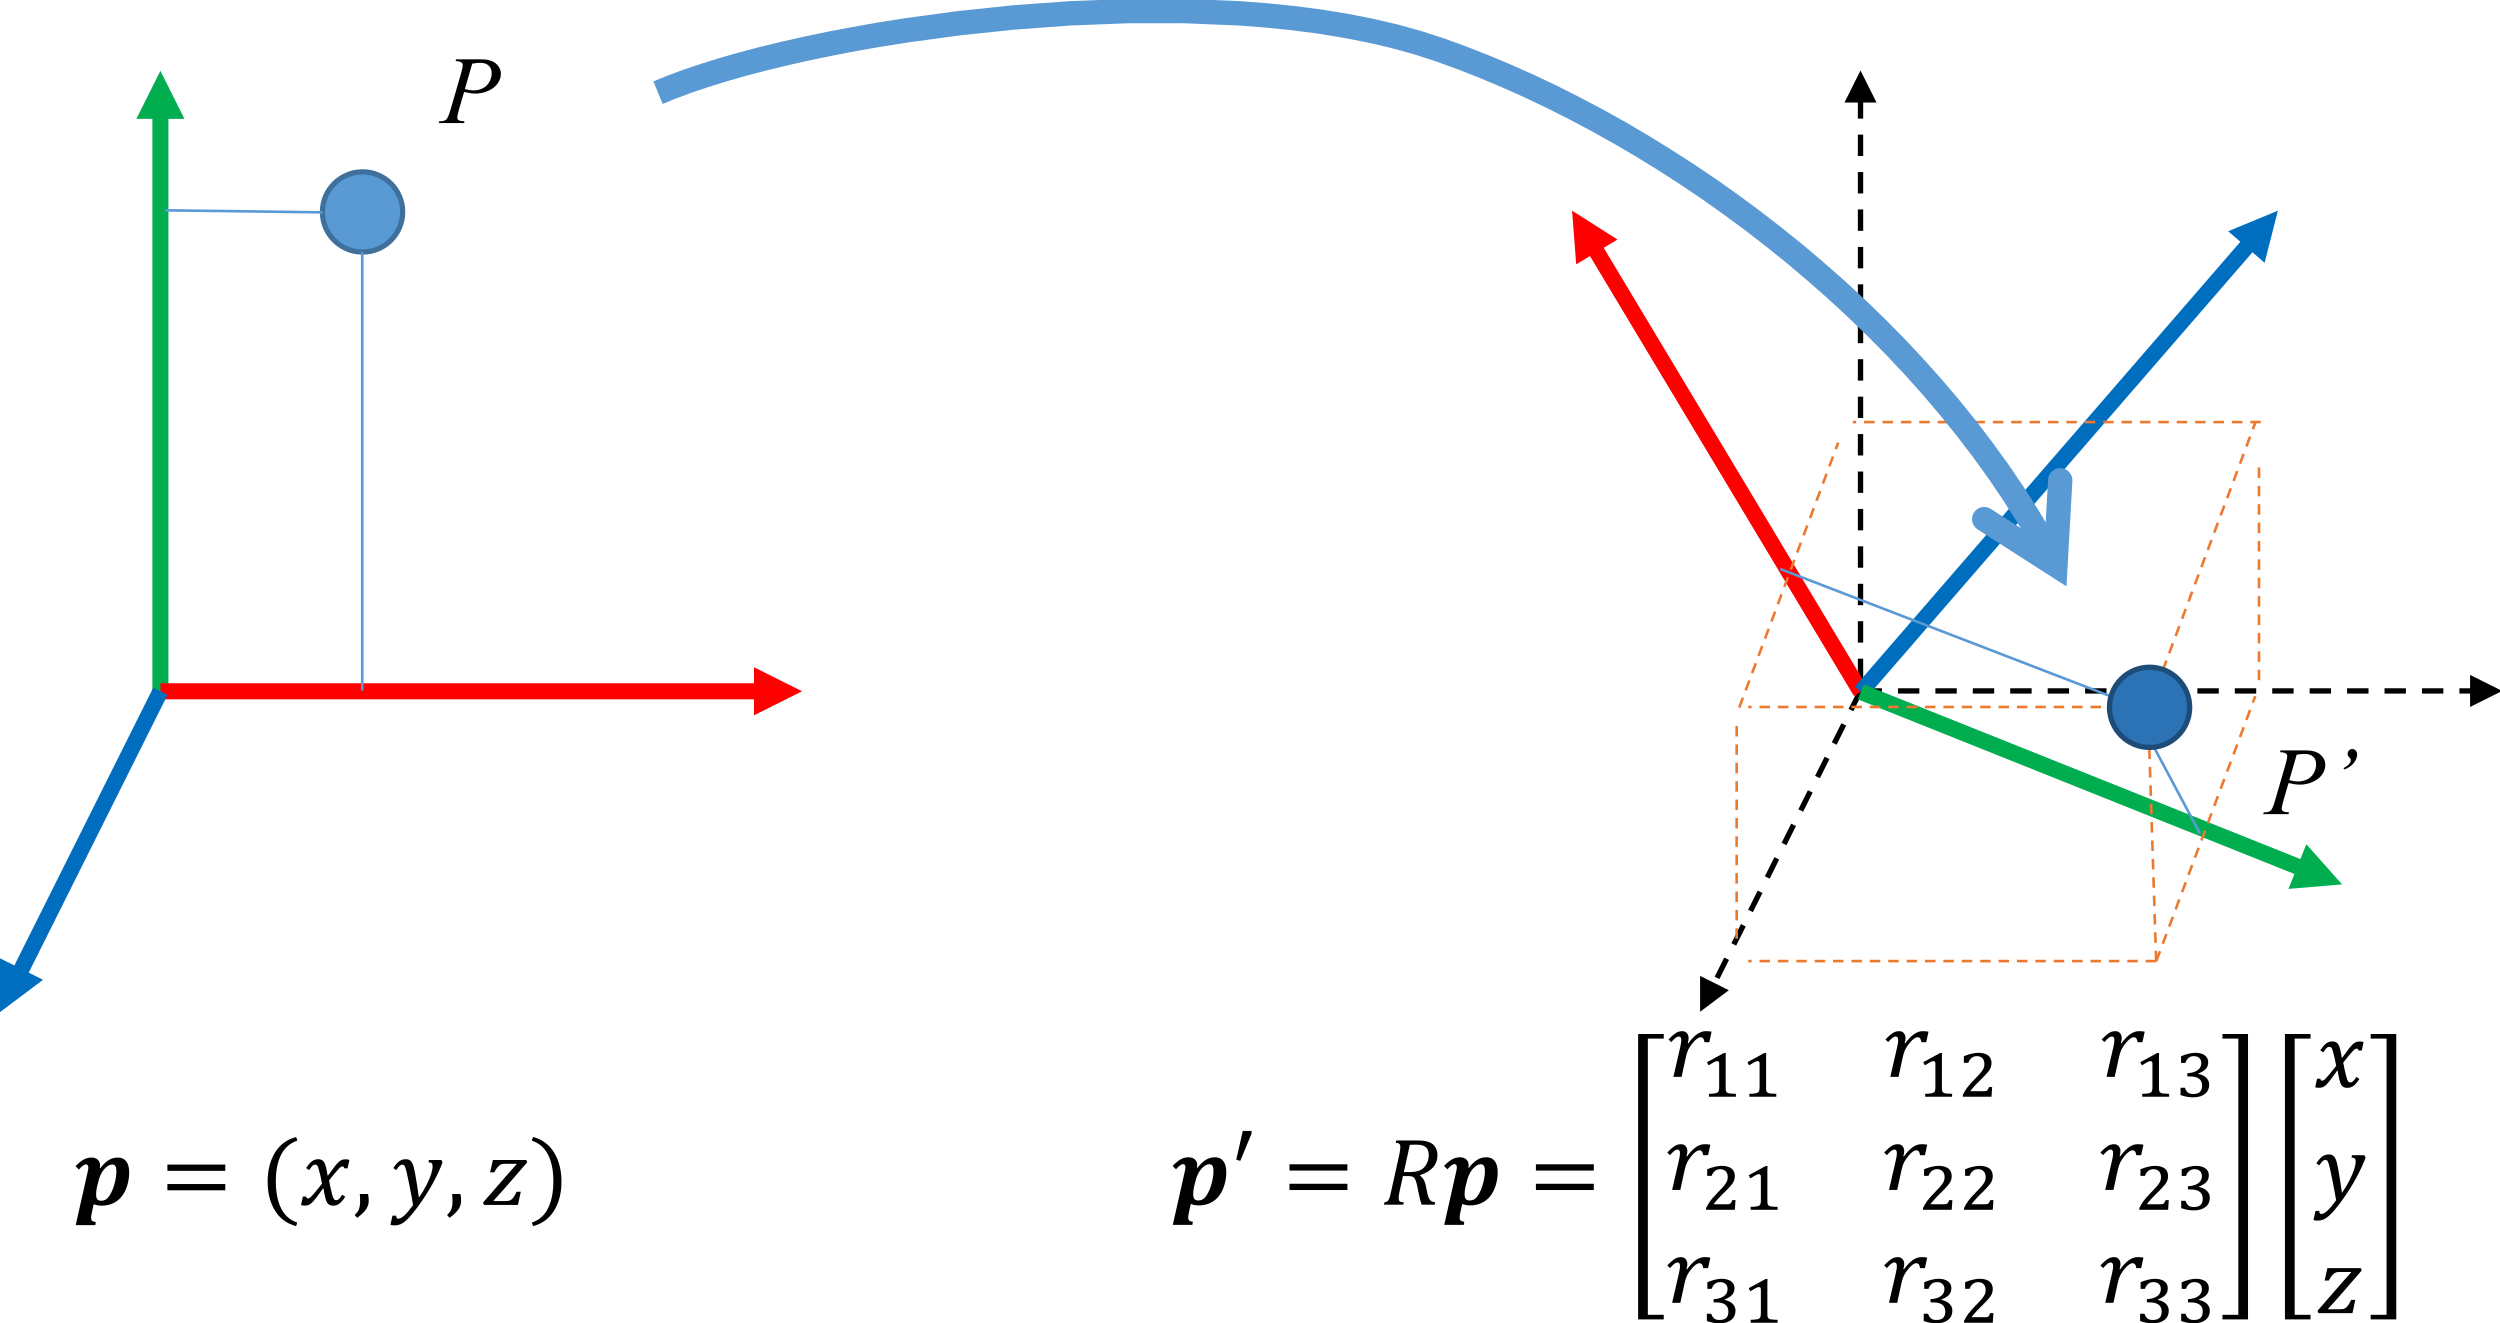 <?xml version="1.0" encoding="UTF-8" standalone="no"?>
<!-- Created with Inkscape (http://www.inkscape.org/) -->

<svg
   xmlns:dc="http://purl.org/dc/elements/1.1/"
   xmlns:cc="http://creativecommons.org/ns#"
   xmlns:rdf="http://www.w3.org/1999/02/22-rdf-syntax-ns#"
   xmlns:svg="http://www.w3.org/2000/svg"
   xmlns="http://www.w3.org/2000/svg"
   xmlns:sodipodi="http://sodipodi.sourceforge.net/DTD/sodipodi-0.dtd"
   xmlns:inkscape="http://www.inkscape.org/namespaces/inkscape"
   width="161.299mm"
   height="85.38mm"
   viewBox="0 0 161.299 85.38"
   version="1.1"
   id="svg8"
   inkscape:version="0.92.4 (5da689c313, 2019-01-14)"
   sodipodi:docname="rotation3d.svg">
  <defs
     id="defs2" />
  <sodipodi:namedview
     id="base"
     pagecolor="#ffffff"
     bordercolor="#666666"
     borderopacity="1.0"
     inkscape:pageopacity="0.0"
     inkscape:pageshadow="2"
     inkscape:zoom="0.35"
     inkscape:cx="1008.1738"
     inkscape:cy="-71.005205"
     inkscape:document-units="mm"
     inkscape:current-layer="layer1"
     showgrid="false"
     fit-margin-top="0"
     fit-margin-left="0"
     fit-margin-right="0"
     fit-margin-bottom="0"
     inkscape:window-width="1920"
     inkscape:window-height="1001"
     inkscape:window-x="-9"
     inkscape:window-y="-9"
     inkscape:window-maximized="1" />
  <g
     inkscape:label="Layer 1"
     inkscape:groupmode="layer"
     id="layer1"
     transform="translate(-11.954,-44.667)">
    <g
       transform="matrix(0.345,0,0,-0.345,11.954,130.046)"
       inkscape:label="rotation3d"
       id="g823"
       style="stroke-width:1.023">
      <g
         id="g825"
         style="stroke-width:1.023">
        <path
           inkscape:connector-curvature="0"
           id="path827"
           style="fill:#00ae4f;fill-opacity:1;fill-rule:nonzero;stroke:none;stroke-width:1.023"
           d="M 31.5,118.197 V 226.74 h -3 V 118.197 Z m 3,107.043 -4.5,9 -4.5,-9 z" />
        <path
           inkscape:connector-curvature="0"
           id="path829"
           style="fill:#ff0000;fill-opacity:1;fill-rule:nonzero;stroke:none;stroke-width:1.023"
           d="m 30,119.697 h 112.5 v -3 H 30 Z m 111,3 9,-4.5 -9,-4.5 z" />
        <path
           inkscape:connector-curvature="0"
           id="path831"
           style="fill:#006ebf;fill-opacity:1;fill-rule:nonzero;stroke:none;stroke-width:1.023"
           d="M 28.66,118.869 2.012,65.58 4.703,64.24 31.34,117.53 Z M 0,68.26 V 58.197 l 8.051,6.043 z" />
        <path
           inkscape:connector-curvature="0"
           id="path833"
           style="fill:#000000;fill-opacity:1;fill-rule:nonzero;stroke:none;stroke-width:1.023"
           d="m 348.441,120.299 v 4 h -1 v -4 z m 0,7 v 4 h -1 v -4 z m 0,7 v 4 h -1 v -4 z m 0,7 v 4 h -1 v -4 z m 0,7 v 4 h -1 v -4 z m 0,7 v 4 h -1 v -4 z m 0,7 v 4 h -1 v -4 z m 0,7 v 4 h -1 v -4 z m 0,7 v 4 h -1 v -4 z m 0,7 v 4 h -1 v -4 z m 0,7 v 4 h -1 v -4 z m 0,7 v 4 h -1 v -4 z m 0,7 v 4 h -1 v -4 z m 0,7 v 4 h -1 v -4 z m 0,7 v 4 h -1 v -4 z m 0,7 v 4 h -1 v -4 z m 2.5,3 -3,6 -3,-6 z" />
        <path
           inkscape:connector-curvature="0"
           id="path835"
           style="fill:#000000;fill-opacity:1;fill-rule:nonzero;stroke:none;stroke-width:1.023"
           d="m 347.941,118.76 h 4 v -1 h -4 z m 7,0 h 4 v -1 h -4 z m 7,0 h 4 v -1 h -4 z m 7,0 h 4 v -1 h -4 z m 7,0 h 4 v -1 h -4 z m 7,0 h 4 v -1 h -4 z m 7,0 h 4 v -1 h -4 z m 7,0 h 4 v -1 h -4 z m 7,0 h 4 v -1 h -4 z m 7,0 h 4 v -1 h -4 z m 7,0 h 4 v -1 h -4 z m 7,0 h 4 v -1 h -4 z m 7,0 h 4 v -1 h -4 z m 7,0 h 4 v -1 h -4 z m 7,0 h 4 v -1 h -4 z m 7,0 h 4 v -1 h -4 z m 7,0 h 3 v -1 h -3 z m 2,2.5 6,-3 -6,-3 z" />
        <path
           inkscape:connector-curvature="0"
           id="path837"
           style="fill:#000000;fill-opacity:1;fill-rule:nonzero;stroke:none;stroke-width:1.023"
           d="m 347.492,118.479 -1.789,-3.571 0.899,-0.449 1.789,3.582 z m -3.129,-6.258 -1.793,-3.57 0.903,-0.454 1.789,3.583 z m -3.133,-6.262 -1.789,-3.578 0.899,-0.441 1.793,3.57 z m -3.128,-6.262 -1.789,-3.578 0.898,-0.441 1.789,3.57 z m -3.129,-6.257 -1.793,-3.582 0.902,-0.45 1.789,3.582 z m -3.133,-6.262 -1.789,-3.578 0.902,-0.449 1.777,3.578 z m -3.129,-6.258 -1.789,-3.582 0.898,-0.449 1.782,3.582 z m -3.129,-6.262 -1.789,-3.578 0.898,-0.449 1.782,3.578 z m -3.129,-6.257 -1.793,-3.582 0.891,-0.45 1.789,3.578 z m -4.512,-3.43 V 58.26 l 5.372,4.031 z" />
        <path
           inkscape:connector-curvature="0"
           id="path839"
           style="fill:#ff0000;fill-opacity:1;fill-rule:nonzero;stroke:none;stroke-width:1.023"
           d="m 346.711,117.311 -50.141,83.57 2.571,1.539 50.152,-83.57 z m -51.941,80.738 -0.77,10.031 8.492,-5.402 z" />
        <path
           inkscape:connector-curvature="0"
           id="path841"
           style="fill:#006ebf;fill-opacity:1;fill-rule:nonzero;stroke:none;stroke-width:1.023"
           d="m 349.133,117.1 73.09,84.328 -2.27,1.961 -73.082,-84.328 z m 74.379,81.23 2.488,9.75 -9.297,-3.851 z" />
        <path
           inkscape:connector-curvature="0"
           id="path843"
           style="fill:#00ae4f;fill-opacity:1;fill-rule:nonzero;stroke:none;stroke-width:1.023"
           d="M 348.563,119.471 431.59,86.26 430.48,83.471 347.441,116.69 Z M 431.313,89.6 438,82.08 427.973,81.24 Z" />
        <path
           inkscape:connector-curvature="0"
           id="path845"
           style="fill:#000000;fill-opacity:1;fill-rule:nonzero;stroke:none;stroke-width:1.023"
           d="m 223.926,29.065 c 0.539,0.687 1.062,1.187 1.562,1.5 0.5,0.32 1.082,0.484 1.75,0.484 0.664,0 1.18,-0.242 1.547,-0.719 0.363,-0.48 0.547,-1.172 0.547,-2.078 0,-0.793 -0.117,-1.578 -0.344,-2.359 -0.23,-0.781 -0.558,-1.461 -0.984,-2.031 -0.43,-0.563 -0.965,-1.008 -1.609,-1.329 -0.649,-0.324 -1.383,-0.484 -2.204,-0.484 -0.523,0 -1.023,0.09 -1.5,0.266 l -0.343,-1.563 c -0.055,-0.25 -0.09,-0.445 -0.11,-0.594 -0.023,-0.144 -0.031,-0.281 -0.031,-0.406 0,-0.25 0.063,-0.426 0.188,-0.531 0.132,-0.113 0.363,-0.191 0.687,-0.234 l -0.094,-0.579 h -3.656 l 2.219,9.891 c 0.094,0.395 0.14,0.688 0.14,0.875 0,0.188 -0.039,0.332 -0.109,0.438 -0.062,0.101 -0.172,0.156 -0.328,0.156 -0.18,0 -0.375,-0.086 -0.594,-0.25 -0.211,-0.156 -0.453,-0.399 -0.734,-0.719 l -0.625,0.641 c 0.582,0.593 1.097,1.007 1.547,1.25 0.457,0.238 0.937,0.359 1.437,0.359 0.488,0 0.879,-0.137 1.172,-0.406 0.289,-0.274 0.438,-0.633 0.438,-1.078 0,-0.149 -0.024,-0.289 -0.063,-0.422 z m -0.641,-3.625 c -0.094,-0.43 -0.14,-0.852 -0.14,-1.266 0,-0.43 0.07,-0.734 0.218,-0.922 0.145,-0.187 0.391,-0.281 0.735,-0.281 0.289,0 0.554,0.062 0.797,0.187 0.238,0.133 0.46,0.348 0.671,0.641 0.219,0.301 0.426,0.688 0.625,1.156 0.207,0.477 0.383,1.047 0.532,1.703 0.144,0.657 0.218,1.266 0.218,1.829 0,0.425 -0.062,0.742 -0.187,0.953 -0.125,0.207 -0.324,0.312 -0.594,0.312 -0.387,0 -0.781,-0.187 -1.187,-0.562 -0.399,-0.375 -0.715,-0.813 -0.953,-1.313 -0.243,-0.5 -0.461,-1.203 -0.657,-2.109 z" />
        <path
           inkscape:connector-curvature="0"
           id="path847"
           style="fill:#000000;fill-opacity:1;fill-rule:nonzero;stroke:none;stroke-width:1.023"
           d="m 234.055,35.971 v -0.5 l -2.11,-5.094 -0.75,0.219 1.219,5.375 z" />
        <path
           inkscape:connector-curvature="0"
           id="path849"
           style="fill:#000000;fill-opacity:1;fill-rule:nonzero;stroke:none;stroke-width:1.023"
           d="m 241.152,28.565 v 1.172 h 10.828 v -1.172 z m 0,-3.641 v 1.172 h 10.828 v -1.172 z" />
        <path
           inkscape:connector-curvature="0"
           id="path851"
           style="fill:#000000;fill-opacity:1;fill-rule:nonzero;stroke:none;stroke-width:1.023"
           d="m 265.57,27.627 c 0.282,-0.211 0.504,-0.461 0.672,-0.75 0.176,-0.293 0.317,-0.699 0.422,-1.219 l 0.203,-1.031 c 0.063,-0.324 0.133,-0.617 0.219,-0.875 0.082,-0.25 0.18,-0.453 0.297,-0.609 0.113,-0.149 0.238,-0.262 0.375,-0.344 0.144,-0.074 0.359,-0.133 0.64,-0.172 l -0.093,-0.437 h -2.438 c -0.187,0.519 -0.355,1.14 -0.5,1.859 l -0.39,1.875 c -0.063,0.313 -0.141,0.578 -0.235,0.797 -0.086,0.226 -0.187,0.398 -0.312,0.516 -0.125,0.125 -0.274,0.203 -0.438,0.234 -0.168,0.039 -0.375,0.062 -0.625,0.062 h -1 l -0.609,-2.781 c -0.055,-0.23 -0.09,-0.414 -0.11,-0.547 -0.023,-0.136 -0.043,-0.281 -0.062,-0.437 -0.012,-0.149 -0.016,-0.278 -0.016,-0.391 0,-0.18 0.024,-0.32 0.078,-0.422 0.063,-0.105 0.149,-0.183 0.266,-0.234 0.125,-0.043 0.328,-0.074 0.609,-0.094 L 262.43,22.19 h -3.61 l 0.094,0.437 c 0.227,0.031 0.395,0.082 0.5,0.156 0.113,0.082 0.207,0.192 0.281,0.329 0.082,0.144 0.157,0.316 0.219,0.515 0.063,0.207 0.156,0.602 0.281,1.188 l 1.5,6.765 c 0.125,0.582 0.188,1.047 0.188,1.391 0,0.281 -0.07,0.476 -0.203,0.594 -0.125,0.113 -0.344,0.175 -0.657,0.187 l 0.094,0.438 h 3.922 c 0.613,0 1.117,-0.039 1.516,-0.11 0.394,-0.074 0.726,-0.183 1,-0.328 0.281,-0.148 0.515,-0.34 0.703,-0.578 0.187,-0.23 0.328,-0.492 0.422,-0.781 0.093,-0.281 0.14,-0.59 0.14,-0.922 0,-0.906 -0.277,-1.68 -0.828,-2.313 -0.554,-0.625 -1.359,-1.105 -2.422,-1.437 z m -2,0.656 c 0.852,0 1.524,0.114 2.016,0.344 0.488,0.227 0.879,0.602 1.172,1.125 0.289,0.52 0.437,1.082 0.437,1.688 0,0.257 -0.027,0.484 -0.078,0.672 -0.043,0.195 -0.105,0.359 -0.187,0.484 -0.075,0.133 -0.172,0.25 -0.297,0.344 -0.117,0.101 -0.262,0.191 -0.438,0.265 -0.168,0.071 -0.371,0.125 -0.609,0.157 -0.231,0.031 -0.543,0.046 -0.938,0.046 -0.312,0 -0.64,-0.011 -0.984,-0.031 l -1.125,-5.094 z" />
        <path
           inkscape:connector-curvature="0"
           id="path853"
           style="fill:#000000;fill-opacity:1;fill-rule:nonzero;stroke:none;stroke-width:1.023"
           d="m 274.684,29.065 c 0.539,0.687 1.062,1.187 1.562,1.5 0.5,0.32 1.082,0.484 1.75,0.484 0.664,0 1.18,-0.242 1.547,-0.719 0.363,-0.48 0.547,-1.172 0.547,-2.078 0,-0.793 -0.117,-1.578 -0.344,-2.359 -0.23,-0.781 -0.558,-1.461 -0.984,-2.031 -0.43,-0.563 -0.965,-1.008 -1.61,-1.329 -0.648,-0.324 -1.382,-0.484 -2.203,-0.484 -0.523,0 -1.023,0.09 -1.5,0.266 l -0.344,-1.563 c -0.054,-0.25 -0.089,-0.445 -0.109,-0.594 -0.023,-0.144 -0.031,-0.281 -0.031,-0.406 0,-0.25 0.062,-0.426 0.187,-0.531 0.133,-0.113 0.364,-0.191 0.688,-0.234 l -0.094,-0.579 h -3.656 l 2.219,9.891 c 0.093,0.395 0.14,0.688 0.14,0.875 0,0.188 -0.039,0.332 -0.109,0.438 -0.063,0.101 -0.172,0.156 -0.328,0.156 -0.18,0 -0.375,-0.086 -0.594,-0.25 -0.211,-0.156 -0.453,-0.399 -0.734,-0.719 l -0.625,0.641 c 0.582,0.593 1.097,1.007 1.546,1.25 0.458,0.238 0.938,0.359 1.438,0.359 0.488,0 0.879,-0.137 1.172,-0.406 0.289,-0.274 0.437,-0.633 0.437,-1.078 0,-0.149 -0.023,-0.289 -0.062,-0.422 z m -0.641,-3.625 c -0.094,-0.43 -0.141,-0.852 -0.141,-1.266 0,-0.43 0.071,-0.734 0.219,-0.922 0.145,-0.187 0.391,-0.281 0.734,-0.281 0.29,0 0.555,0.062 0.797,0.187 0.239,0.133 0.461,0.348 0.672,0.641 0.219,0.301 0.426,0.688 0.625,1.156 0.207,0.477 0.383,1.047 0.531,1.703 0.145,0.657 0.219,1.266 0.219,1.829 0,0.425 -0.062,0.742 -0.187,0.953 -0.125,0.207 -0.324,0.312 -0.594,0.312 -0.387,0 -0.781,-0.187 -1.188,-0.562 -0.398,-0.375 -0.714,-0.813 -0.953,-1.313 -0.242,-0.5 -0.461,-1.203 -0.656,-2.109 z" />
        <path
           inkscape:connector-curvature="0"
           id="path855"
           style="fill:#000000;fill-opacity:1;fill-rule:nonzero;stroke:none;stroke-width:1.023"
           d="m 287.234,28.565 v 1.172 h 10.829 v -1.172 z m 0,-3.641 v 1.172 h 10.829 v -1.172 z" />
        <path
           inkscape:connector-curvature="0"
           id="path857"
           style="fill:#000000;fill-opacity:1;fill-rule:evenodd;stroke:none;stroke-width:1.023"
           d="m 415.633,54.108 h 4.777 V 0.729 h -4.777 v 0.859 h 2.969 v 51.66 h -2.969 z m -109.281,0 h 4.789 v -0.86 h -2.969 V 1.588 h 2.969 V 0.729 h -4.789 z" />
        <path
           inkscape:connector-curvature="0"
           id="path859"
           style="fill:#000000;fill-opacity:1;fill-rule:nonzero;stroke:none;stroke-width:1.023"
           d="m 315.746,52.369 c 0.57,0.782 1.125,1.352 1.656,1.719 0.532,0.363 1.067,0.547 1.61,0.547 0.426,0 0.785,-0.031 1.078,-0.094 l -0.422,-1.969 h -0.906 c -0.043,0.239 -0.094,0.426 -0.157,0.563 -0.062,0.133 -0.14,0.227 -0.234,0.281 -0.086,0.051 -0.195,0.078 -0.328,0.078 -0.211,0 -0.438,-0.093 -0.688,-0.281 -0.25,-0.18 -0.531,-0.461 -0.843,-0.844 -0.313,-0.386 -0.563,-0.761 -0.75,-1.125 -0.18,-0.355 -0.328,-0.804 -0.453,-1.343 l -0.829,-3.813 h -1.531 l 1.281,5.578 c 0.083,0.344 0.133,0.614 0.157,0.813 0.019,0.195 0.031,0.359 0.031,0.484 0,0.227 -0.039,0.395 -0.109,0.5 -0.075,0.113 -0.196,0.172 -0.36,0.172 -0.179,0 -0.371,-0.078 -0.578,-0.234 -0.199,-0.149 -0.476,-0.418 -0.828,-0.813 l -0.5,0.5 c 0.539,0.563 0.988,0.957 1.344,1.188 0.363,0.238 0.769,0.359 1.218,0.359 0.364,0 0.649,-0.121 0.86,-0.359 0.219,-0.243 0.328,-0.559 0.328,-0.954 0,-0.292 -0.059,-0.593 -0.172,-0.906 z" />
        <path
           inkscape:connector-curvature="0"
           id="path861"
           style="fill:#000000;fill-opacity:1;fill-rule:nonzero;stroke:none;stroke-width:1.023"
           d="m 322.723,44.041 c 0,-0.125 0.004,-0.242 0.015,-0.344 0.008,-0.093 0.02,-0.171 0.032,-0.234 0.019,-0.062 0.046,-0.121 0.078,-0.172 0.031,-0.043 0.066,-0.078 0.109,-0.109 0.051,-0.055 0.117,-0.094 0.203,-0.125 0.094,-0.031 0.203,-0.059 0.328,-0.078 0.133,-0.012 0.289,-0.024 0.469,-0.032 0.188,-0.011 0.41,-0.023 0.672,-0.031 v -0.547 h -5.031 v 0.547 c 0.25,0.008 0.457,0.02 0.625,0.031 0.175,0.008 0.328,0.024 0.453,0.047 0.125,0.02 0.222,0.039 0.297,0.063 0.07,0.019 0.132,0.051 0.187,0.094 0.063,0.031 0.113,0.066 0.156,0.109 0.039,0.051 0.071,0.109 0.094,0.172 0.031,0.07 0.051,0.156 0.063,0.25 0.019,0.094 0.031,0.211 0.031,0.359 v 4.563 c 0,0.156 -0.039,0.265 -0.109,0.328 -0.063,0.07 -0.153,0.109 -0.266,0.109 -0.137,0 -0.336,-0.07 -0.594,-0.203 -0.25,-0.137 -0.586,-0.336 -1,-0.594 -0.055,0.094 -0.105,0.188 -0.156,0.282 -0.043,0.101 -0.09,0.207 -0.141,0.312 0.532,0.281 1.051,0.563 1.563,0.844 0.508,0.289 1.031,0.578 1.562,0.859 h 0.391 c -0.012,-0.23 -0.024,-0.437 -0.031,-0.625 z" />
        <path
           inkscape:connector-curvature="0"
           id="path863"
           style="fill:#000000;fill-opacity:1;fill-rule:nonzero;stroke:none;stroke-width:1.023"
           d="m 330.281,44.041 c 0,-0.125 0.004,-0.242 0.016,-0.344 0.008,-0.093 0.019,-0.171 0.031,-0.234 0.02,-0.062 0.047,-0.121 0.078,-0.172 0.032,-0.043 0.067,-0.078 0.11,-0.109 0.05,-0.055 0.117,-0.094 0.203,-0.125 0.094,-0.031 0.203,-0.059 0.328,-0.078 0.133,-0.012 0.289,-0.024 0.469,-0.032 0.187,-0.011 0.41,-0.023 0.672,-0.031 v -0.547 h -5.032 v 0.547 c 0.25,0.008 0.457,0.02 0.625,0.031 0.176,0.008 0.328,0.024 0.453,0.047 0.125,0.02 0.223,0.039 0.297,0.063 0.071,0.019 0.133,0.051 0.188,0.094 0.062,0.031 0.113,0.066 0.156,0.109 0.039,0.051 0.07,0.109 0.094,0.172 0.031,0.07 0.051,0.156 0.062,0.25 0.02,0.094 0.032,0.211 0.032,0.359 v 4.563 c 0,0.156 -0.04,0.265 -0.11,0.328 -0.062,0.07 -0.152,0.109 -0.265,0.109 -0.137,0 -0.336,-0.07 -0.594,-0.203 -0.25,-0.137 -0.586,-0.336 -1,-0.594 -0.055,0.094 -0.106,0.188 -0.156,0.282 -0.043,0.101 -0.09,0.207 -0.141,0.312 0.531,0.281 1.051,0.563 1.562,0.844 0.508,0.289 1.032,0.578 1.563,0.859 h 0.391 c -0.012,-0.23 -0.024,-0.437 -0.032,-0.625 z" />
        <path
           inkscape:connector-curvature="0"
           id="path865"
           style="fill:#000000;fill-opacity:1;fill-rule:nonzero;stroke:none;stroke-width:1.023"
           d="m 356.309,52.369 c 0.57,0.782 1.125,1.352 1.656,1.719 0.531,0.363 1.066,0.547 1.609,0.547 0.426,0 0.785,-0.031 1.078,-0.094 l -0.422,-1.969 h -0.906 c -0.043,0.239 -0.094,0.426 -0.156,0.563 -0.063,0.133 -0.141,0.227 -0.234,0.281 -0.086,0.051 -0.196,0.078 -0.329,0.078 -0.21,0 -0.437,-0.093 -0.687,-0.281 -0.25,-0.18 -0.531,-0.461 -0.844,-0.844 -0.312,-0.386 -0.562,-0.761 -0.75,-1.125 -0.179,-0.355 -0.328,-0.804 -0.453,-1.343 l -0.828,-3.813 h -1.531 l 1.281,5.578 c 0.082,0.344 0.133,0.614 0.156,0.813 0.02,0.195 0.031,0.359 0.031,0.484 0,0.227 -0.039,0.395 -0.109,0.5 -0.074,0.113 -0.195,0.172 -0.359,0.172 -0.18,0 -0.371,-0.078 -0.578,-0.234 -0.2,-0.149 -0.477,-0.418 -0.829,-0.813 l -0.5,0.5 c 0.54,0.563 0.989,0.957 1.344,1.188 0.364,0.238 0.77,0.359 1.219,0.359 0.363,0 0.648,-0.121 0.859,-0.359 0.219,-0.243 0.328,-0.559 0.328,-0.954 0,-0.292 -0.058,-0.593 -0.171,-0.906 z" />
        <path
           inkscape:connector-curvature="0"
           id="path867"
           style="fill:#000000;fill-opacity:1;fill-rule:nonzero;stroke:none;stroke-width:1.023"
           d="m 363.16,44.041 c 0,-0.125 0.004,-0.242 0.016,-0.344 0.008,-0.093 0.019,-0.171 0.031,-0.234 0.02,-0.062 0.047,-0.121 0.078,-0.172 0.031,-0.043 0.067,-0.078 0.11,-0.109 0.05,-0.055 0.117,-0.094 0.203,-0.125 0.093,-0.031 0.203,-0.059 0.328,-0.078 0.133,-0.012 0.289,-0.024 0.469,-0.032 0.187,-0.011 0.41,-0.023 0.671,-0.031 v -0.547 h -5.031 v 0.547 c 0.25,0.008 0.457,0.02 0.625,0.031 0.176,0.008 0.328,0.024 0.453,0.047 0.125,0.02 0.223,0.039 0.297,0.063 0.07,0.019 0.133,0.051 0.188,0.094 0.062,0.031 0.113,0.066 0.156,0.109 0.039,0.051 0.07,0.109 0.094,0.172 0.031,0.07 0.05,0.156 0.062,0.25 0.02,0.094 0.031,0.211 0.031,0.359 v 4.563 c 0,0.156 -0.039,0.265 -0.109,0.328 -0.062,0.07 -0.152,0.109 -0.266,0.109 -0.136,0 -0.336,-0.07 -0.593,-0.203 -0.25,-0.137 -0.586,-0.336 -1,-0.594 -0.055,0.094 -0.106,0.188 -0.157,0.282 -0.043,0.101 -0.089,0.207 -0.14,0.312 0.531,0.281 1.051,0.563 1.562,0.844 0.508,0.289 1.032,0.578 1.563,0.859 h 0.39 c -0.011,-0.23 -0.023,-0.437 -0.031,-0.625 z" />
        <path
           inkscape:connector-curvature="0"
           id="path869"
           style="fill:#000000;fill-opacity:1;fill-rule:nonzero;stroke:none;stroke-width:1.023"
           d="m 370.813,43.401 c 0.195,0 0.351,0.004 0.468,0.015 0.125,0.02 0.223,0.055 0.297,0.11 0.082,0.05 0.149,0.129 0.203,0.234 0.051,0.102 0.114,0.242 0.188,0.422 h 0.594 c -0.024,-0.305 -0.043,-0.606 -0.063,-0.906 -0.023,-0.305 -0.043,-0.606 -0.062,-0.907 h -5.375 v 0.328 c 0.101,0.227 0.222,0.454 0.359,0.672 0.133,0.227 0.285,0.457 0.453,0.688 0.176,0.226 0.367,0.461 0.578,0.703 0.219,0.238 0.457,0.492 0.719,0.766 0.394,0.394 0.719,0.734 0.969,1.015 0.25,0.281 0.445,0.531 0.593,0.75 0.145,0.219 0.243,0.422 0.297,0.61 0.051,0.187 0.078,0.382 0.078,0.593 0,0.219 -0.031,0.414 -0.093,0.594 -0.063,0.188 -0.153,0.344 -0.266,0.469 -0.117,0.125 -0.262,0.223 -0.437,0.297 -0.168,0.07 -0.368,0.109 -0.594,0.109 -0.399,0 -0.731,-0.109 -1,-0.328 -0.262,-0.211 -0.469,-0.516 -0.625,-0.922 h -0.828 v 1.234 c 0.539,0.227 1.039,0.391 1.5,0.485 0.457,0.101 0.867,0.156 1.234,0.156 0.438,0 0.813,-0.055 1.125,-0.156 0.313,-0.094 0.563,-0.227 0.75,-0.391 0.195,-0.168 0.336,-0.371 0.422,-0.609 0.094,-0.242 0.141,-0.496 0.141,-0.766 0,-0.168 -0.016,-0.324 -0.047,-0.469 -0.024,-0.136 -0.063,-0.277 -0.125,-0.421 -0.055,-0.137 -0.125,-0.278 -0.219,-0.422 -0.094,-0.137 -0.211,-0.282 -0.344,-0.438 -0.105,-0.136 -0.246,-0.293 -0.422,-0.469 -0.168,-0.179 -0.351,-0.371 -0.547,-0.578 -0.199,-0.199 -0.414,-0.406 -0.64,-0.625 -0.219,-0.218 -0.434,-0.437 -0.641,-0.656 -0.199,-0.219 -0.387,-0.433 -0.562,-0.641 -0.18,-0.199 -0.321,-0.382 -0.422,-0.546 z" />
        <path
           inkscape:connector-curvature="0"
           id="path871"
           style="fill:#000000;fill-opacity:1;fill-rule:nonzero;stroke:none;stroke-width:1.023"
           d="m 396.746,52.369 c 0.57,0.782 1.125,1.352 1.656,1.719 0.532,0.363 1.067,0.547 1.61,0.547 0.426,0 0.785,-0.031 1.078,-0.094 l -0.422,-1.969 h -0.906 c -0.043,0.239 -0.094,0.426 -0.157,0.563 -0.062,0.133 -0.14,0.227 -0.234,0.281 -0.086,0.051 -0.195,0.078 -0.328,0.078 -0.211,0 -0.438,-0.093 -0.688,-0.281 -0.25,-0.18 -0.531,-0.461 -0.843,-0.844 -0.313,-0.386 -0.563,-0.761 -0.75,-1.125 -0.18,-0.355 -0.328,-0.804 -0.453,-1.343 l -0.829,-3.813 h -1.531 l 1.281,5.578 c 0.083,0.344 0.133,0.614 0.157,0.813 0.019,0.195 0.031,0.359 0.031,0.484 0,0.227 -0.039,0.395 -0.109,0.5 -0.075,0.113 -0.196,0.172 -0.36,0.172 -0.179,0 -0.371,-0.078 -0.578,-0.234 -0.199,-0.149 -0.476,-0.418 -0.828,-0.813 l -0.5,0.5 c 0.539,0.563 0.988,0.957 1.344,1.188 0.363,0.238 0.769,0.359 1.218,0.359 0.364,0 0.649,-0.121 0.86,-0.359 0.219,-0.243 0.328,-0.559 0.328,-0.954 0,-0.292 -0.059,-0.593 -0.172,-0.906 z" />
        <path
           inkscape:connector-curvature="0"
           id="path873"
           style="fill:#000000;fill-opacity:1;fill-rule:nonzero;stroke:none;stroke-width:1.023"
           d="m 403.754,44.041 c 0,-0.125 0.004,-0.242 0.016,-0.344 0.007,-0.093 0.019,-0.171 0.031,-0.234 0.019,-0.062 0.047,-0.121 0.078,-0.172 0.031,-0.043 0.066,-0.078 0.109,-0.109 0.051,-0.055 0.117,-0.094 0.203,-0.125 0.094,-0.031 0.204,-0.059 0.329,-0.078 0.132,-0.012 0.289,-0.024 0.468,-0.032 0.188,-0.011 0.41,-0.023 0.672,-0.031 v -0.547 h -5.031 v 0.547 c 0.25,0.008 0.457,0.02 0.625,0.031 0.176,0.008 0.328,0.024 0.453,0.047 0.125,0.02 0.223,0.039 0.297,0.063 0.07,0.019 0.133,0.051 0.187,0.094 0.063,0.031 0.114,0.066 0.157,0.109 0.039,0.051 0.07,0.109 0.093,0.172 0.032,0.07 0.051,0.156 0.063,0.25 0.019,0.094 0.031,0.211 0.031,0.359 v 4.563 c 0,0.156 -0.039,0.265 -0.109,0.328 -0.063,0.07 -0.153,0.109 -0.266,0.109 -0.137,0 -0.336,-0.07 -0.594,-0.203 -0.25,-0.137 -0.586,-0.336 -1,-0.594 -0.054,0.094 -0.105,0.188 -0.156,0.282 -0.043,0.101 -0.09,0.207 -0.14,0.312 0.531,0.281 1.05,0.563 1.562,0.844 0.508,0.289 1.031,0.578 1.563,0.859 h 0.39 c -0.012,-0.23 -0.023,-0.437 -0.031,-0.625 z" />
        <path
           inkscape:connector-curvature="0"
           id="path875"
           style="fill:#000000;fill-opacity:1;fill-rule:nonzero;stroke:none;stroke-width:1.023"
           d="m 407.887,48.697 v 1.25 c 0.5,0.208 0.968,0.364 1.406,0.469 0.445,0.114 0.875,0.172 1.281,0.172 0.332,0 0.645,-0.039 0.938,-0.109 0.301,-0.074 0.554,-0.184 0.765,-0.328 0.219,-0.149 0.383,-0.329 0.5,-0.547 0.125,-0.219 0.188,-0.469 0.188,-0.75 0,-0.274 -0.039,-0.512 -0.11,-0.719 -0.074,-0.211 -0.195,-0.402 -0.359,-0.578 -0.156,-0.168 -0.351,-0.32 -0.578,-0.453 -0.23,-0.137 -0.496,-0.266 -0.797,-0.391 v -0.078 c 0.281,-0.055 0.539,-0.137 0.781,-0.25 0.25,-0.105 0.469,-0.246 0.657,-0.422 0.187,-0.168 0.332,-0.367 0.437,-0.594 0.102,-0.218 0.156,-0.464 0.156,-0.734 0,-0.344 -0.062,-0.664 -0.187,-0.953 -0.125,-0.293 -0.32,-0.543 -0.578,-0.75 -0.25,-0.211 -0.563,-0.375 -0.938,-0.5 -0.375,-0.113 -0.808,-0.172 -1.297,-0.172 -0.398,0 -0.797,0.039 -1.203,0.109 -0.406,0.082 -0.793,0.188 -1.156,0.313 v 1.375 h 0.812 c 0.071,-0.211 0.157,-0.391 0.25,-0.547 0.094,-0.148 0.204,-0.266 0.329,-0.359 0.125,-0.094 0.265,-0.164 0.421,-0.204 0.165,-0.042 0.352,-0.062 0.563,-0.062 0.539,0 0.953,0.125 1.234,0.375 0.282,0.258 0.422,0.656 0.422,1.187 0,0.563 -0.187,0.989 -0.562,1.282 -0.367,0.289 -0.914,0.437 -1.641,0.437 h -0.562 v 0.61 c 0.445,0.019 0.832,0.082 1.156,0.187 0.32,0.102 0.594,0.238 0.812,0.406 0.219,0.164 0.379,0.36 0.485,0.578 0.101,0.219 0.156,0.454 0.156,0.704 0,0.406 -0.121,0.722 -0.359,0.953 -0.243,0.238 -0.59,0.359 -1.047,0.359 -0.387,0 -0.711,-0.109 -0.969,-0.328 -0.262,-0.211 -0.465,-0.523 -0.609,-0.938 z" />
        <path
           inkscape:connector-curvature="0"
           id="path877"
           style="fill:#000000;fill-opacity:1;fill-rule:nonzero;stroke:none;stroke-width:1.023"
           d="m 315.508,31.229 c 0.57,0.781 1.125,1.351 1.656,1.718 0.531,0.364 1.066,0.547 1.609,0.547 0.426,0 0.786,-0.031 1.079,-0.093 l -0.422,-1.969 h -0.907 c -0.043,0.238 -0.093,0.426 -0.156,0.562 -0.062,0.133 -0.14,0.227 -0.234,0.282 -0.086,0.05 -0.195,0.078 -0.328,0.078 -0.211,0 -0.438,-0.094 -0.688,-0.282 -0.25,-0.179 -0.531,-0.46 -0.844,-0.843 -0.312,-0.387 -0.562,-0.762 -0.75,-1.125 -0.179,-0.356 -0.328,-0.805 -0.453,-1.344 l -0.828,-3.813 h -1.531 l 1.281,5.579 c 0.082,0.343 0.133,0.613 0.156,0.812 0.02,0.195 0.032,0.359 0.032,0.484 0,0.227 -0.039,0.395 -0.11,0.5 -0.074,0.114 -0.195,0.172 -0.359,0.172 -0.18,0 -0.371,-0.078 -0.578,-0.234 -0.199,-0.148 -0.477,-0.418 -0.828,-0.813 l -0.5,0.5 c 0.539,0.563 0.988,0.958 1.343,1.188 0.364,0.238 0.77,0.359 1.219,0.359 0.363,0 0.649,-0.121 0.86,-0.359 0.218,-0.242 0.328,-0.559 0.328,-0.953 0,-0.293 -0.059,-0.594 -0.172,-0.906 z" />
        <path
           inkscape:connector-curvature="0"
           id="path879"
           style="fill:#000000;fill-opacity:1;fill-rule:nonzero;stroke:none;stroke-width:1.023"
           d="m 322.813,22.26 c 0.195,0 0.351,0.004 0.468,0.016 0.125,0.019 0.223,0.054 0.297,0.109 0.082,0.051 0.149,0.129 0.203,0.234 0.051,0.102 0.114,0.243 0.188,0.422 h 0.594 c -0.024,-0.304 -0.043,-0.605 -0.063,-0.906 -0.023,-0.305 -0.043,-0.605 -0.062,-0.906 h -5.375 v 0.328 c 0.101,0.226 0.222,0.453 0.359,0.672 0.133,0.226 0.285,0.457 0.453,0.687 0.176,0.227 0.367,0.461 0.578,0.703 0.219,0.239 0.457,0.493 0.719,0.766 0.394,0.395 0.719,0.734 0.969,1.016 0.25,0.281 0.445,0.531 0.593,0.75 0.145,0.218 0.243,0.421 0.297,0.609 0.051,0.187 0.078,0.383 0.078,0.594 0,0.218 -0.031,0.414 -0.093,0.593 -0.063,0.188 -0.153,0.344 -0.266,0.469 -0.117,0.125 -0.262,0.223 -0.437,0.297 -0.168,0.07 -0.368,0.109 -0.594,0.109 -0.399,0 -0.731,-0.109 -1,-0.328 -0.262,-0.211 -0.469,-0.515 -0.625,-0.922 h -0.828 v 1.235 c 0.539,0.226 1.039,0.39 1.5,0.484 0.457,0.102 0.867,0.156 1.234,0.156 0.438,0 0.813,-0.054 1.125,-0.156 0.313,-0.094 0.563,-0.226 0.75,-0.39 0.195,-0.168 0.336,-0.371 0.422,-0.61 0.094,-0.242 0.141,-0.496 0.141,-0.765 0,-0.168 -0.016,-0.325 -0.047,-0.469 -0.024,-0.137 -0.063,-0.277 -0.125,-0.422 -0.055,-0.137 -0.125,-0.277 -0.219,-0.422 -0.094,-0.137 -0.211,-0.281 -0.344,-0.437 -0.105,-0.137 -0.246,-0.293 -0.422,-0.469 -0.168,-0.18 -0.351,-0.371 -0.547,-0.578 -0.199,-0.199 -0.414,-0.407 -0.64,-0.625 -0.219,-0.219 -0.434,-0.438 -0.641,-0.657 -0.199,-0.218 -0.387,-0.433 -0.562,-0.64 -0.18,-0.199 -0.321,-0.383 -0.422,-0.547 z" />
        <path
           inkscape:connector-curvature="0"
           id="path881"
           style="fill:#000000;fill-opacity:1;fill-rule:nonzero;stroke:none;stroke-width:1.023"
           d="m 330.523,22.901 c 0,-0.125 0.004,-0.243 0.016,-0.344 0.008,-0.094 0.02,-0.172 0.031,-0.235 0.02,-0.062 0.047,-0.121 0.078,-0.171 0.032,-0.043 0.067,-0.079 0.11,-0.11 0.051,-0.054 0.117,-0.094 0.203,-0.125 0.094,-0.031 0.203,-0.058 0.328,-0.078 0.133,-0.012 0.289,-0.023 0.469,-0.031 0.187,-0.012 0.41,-0.024 0.672,-0.031 v -0.547 h -5.032 v 0.547 c 0.25,0.007 0.457,0.019 0.625,0.031 0.176,0.008 0.329,0.023 0.454,0.047 0.125,0.019 0.222,0.039 0.296,0.062 0.071,0.02 0.133,0.051 0.188,0.094 0.062,0.031 0.113,0.066 0.156,0.109 0.039,0.051 0.071,0.11 0.094,0.172 0.031,0.071 0.051,0.156 0.062,0.25 0.02,0.094 0.032,0.211 0.032,0.36 v 4.562 c 0,0.156 -0.039,0.266 -0.11,0.328 -0.062,0.071 -0.152,0.11 -0.265,0.11 -0.137,0 -0.336,-0.071 -0.594,-0.204 -0.25,-0.136 -0.586,-0.335 -1,-0.593 -0.055,0.093 -0.106,0.187 -0.156,0.281 -0.043,0.102 -0.09,0.207 -0.141,0.312 0.531,0.282 1.051,0.563 1.563,0.844 0.507,0.289 1.031,0.578 1.562,0.86 h 0.391 c -0.012,-0.231 -0.024,-0.438 -0.032,-0.625 z" />
        <path
           inkscape:connector-curvature="0"
           id="path883"
           style="fill:#000000;fill-opacity:1;fill-rule:nonzero;stroke:none;stroke-width:1.023"
           d="m 356.066,31.229 c 0.571,0.781 1.125,1.351 1.657,1.718 0.531,0.364 1.066,0.547 1.609,0.547 0.426,0 0.785,-0.031 1.078,-0.093 l -0.422,-1.969 h -0.906 c -0.043,0.238 -0.094,0.426 -0.156,0.562 -0.063,0.133 -0.141,0.227 -0.235,0.282 -0.086,0.05 -0.195,0.078 -0.328,0.078 -0.211,0 -0.437,-0.094 -0.687,-0.282 -0.25,-0.179 -0.531,-0.46 -0.844,-0.843 -0.312,-0.387 -0.562,-0.762 -0.75,-1.125 -0.18,-0.356 -0.328,-0.805 -0.453,-1.344 l -0.828,-3.813 h -1.531 l 1.281,5.579 c 0.082,0.343 0.133,0.613 0.156,0.812 0.02,0.195 0.031,0.359 0.031,0.484 0,0.227 -0.039,0.395 -0.109,0.5 -0.074,0.114 -0.195,0.172 -0.359,0.172 -0.18,0 -0.372,-0.078 -0.579,-0.234 -0.199,-0.148 -0.476,-0.418 -0.828,-0.813 l -0.5,0.5 c 0.539,0.563 0.989,0.958 1.344,1.188 0.363,0.238 0.77,0.359 1.219,0.359 0.363,0 0.648,-0.121 0.859,-0.359 0.219,-0.242 0.328,-0.559 0.328,-0.953 0,-0.293 -0.058,-0.594 -0.172,-0.906 z" />
        <path
           inkscape:connector-curvature="0"
           id="path885"
           style="fill:#000000;fill-opacity:1;fill-rule:nonzero;stroke:none;stroke-width:1.023"
           d="m 363.371,22.26 c 0.195,0 0.352,0.004 0.469,0.016 0.125,0.019 0.223,0.054 0.297,0.109 0.082,0.051 0.148,0.129 0.203,0.234 0.051,0.102 0.113,0.243 0.187,0.422 h 0.594 c -0.023,-0.304 -0.043,-0.605 -0.062,-0.906 -0.024,-0.305 -0.043,-0.605 -0.063,-0.906 h -5.375 v 0.328 c 0.102,0.226 0.223,0.453 0.359,0.672 0.133,0.226 0.286,0.457 0.454,0.687 0.175,0.227 0.367,0.461 0.578,0.703 0.218,0.239 0.457,0.493 0.718,0.766 0.395,0.395 0.719,0.734 0.969,1.016 0.25,0.281 0.446,0.531 0.594,0.75 0.145,0.218 0.242,0.421 0.297,0.609 0.051,0.187 0.078,0.383 0.078,0.594 0,0.218 -0.031,0.414 -0.094,0.593 -0.062,0.188 -0.152,0.344 -0.265,0.469 -0.118,0.125 -0.262,0.223 -0.438,0.297 -0.168,0.07 -0.367,0.109 -0.594,0.109 -0.398,0 -0.73,-0.109 -1,-0.328 -0.261,-0.211 -0.468,-0.515 -0.625,-0.922 h -0.828 v 1.235 c 0.539,0.226 1.039,0.39 1.5,0.484 0.457,0.102 0.867,0.156 1.235,0.156 0.437,0 0.812,-0.054 1.125,-0.156 0.312,-0.094 0.562,-0.226 0.75,-0.39 0.195,-0.168 0.336,-0.371 0.421,-0.61 0.094,-0.242 0.141,-0.496 0.141,-0.765 0,-0.168 -0.016,-0.325 -0.047,-0.469 -0.023,-0.137 -0.062,-0.277 -0.125,-0.422 -0.054,-0.137 -0.125,-0.277 -0.219,-0.422 -0.093,-0.137 -0.21,-0.281 -0.343,-0.437 -0.106,-0.137 -0.246,-0.293 -0.422,-0.469 -0.168,-0.18 -0.352,-0.371 -0.547,-0.578 -0.199,-0.199 -0.414,-0.407 -0.641,-0.625 -0.218,-0.219 -0.433,-0.438 -0.64,-0.657 -0.199,-0.218 -0.387,-0.433 -0.563,-0.64 -0.179,-0.199 -0.32,-0.383 -0.422,-0.547 z" />
        <path
           inkscape:connector-curvature="0"
           id="path887"
           style="fill:#000000;fill-opacity:1;fill-rule:nonzero;stroke:none;stroke-width:1.023"
           d="m 371.051,22.26 c 0.195,0 0.351,0.004 0.469,0.016 0.125,0.019 0.222,0.054 0.296,0.109 0.082,0.051 0.149,0.129 0.204,0.234 0.05,0.102 0.113,0.243 0.187,0.422 h 0.594 c -0.024,-0.304 -0.043,-0.605 -0.063,-0.906 -0.023,-0.305 -0.043,-0.605 -0.062,-0.906 h -5.375 v 0.328 c 0.101,0.226 0.222,0.453 0.359,0.672 0.133,0.226 0.285,0.457 0.453,0.687 0.176,0.227 0.367,0.461 0.578,0.703 0.219,0.239 0.457,0.493 0.719,0.766 0.395,0.395 0.719,0.734 0.969,1.016 0.25,0.281 0.445,0.531 0.594,0.75 0.144,0.218 0.242,0.421 0.297,0.609 0.05,0.187 0.078,0.383 0.078,0.594 0,0.218 -0.032,0.414 -0.094,0.593 -0.063,0.188 -0.152,0.344 -0.266,0.469 -0.117,0.125 -0.261,0.223 -0.437,0.297 -0.168,0.07 -0.367,0.109 -0.594,0.109 -0.398,0 -0.73,-0.109 -1,-0.328 -0.262,-0.211 -0.469,-0.515 -0.625,-0.922 h -0.828 v 1.235 c 0.539,0.226 1.039,0.39 1.5,0.484 0.457,0.102 0.867,0.156 1.234,0.156 0.438,0 0.813,-0.054 1.125,-0.156 0.313,-0.094 0.563,-0.226 0.75,-0.39 0.196,-0.168 0.336,-0.371 0.422,-0.61 0.094,-0.242 0.141,-0.496 0.141,-0.765 0,-0.168 -0.016,-0.325 -0.047,-0.469 -0.024,-0.137 -0.063,-0.277 -0.125,-0.422 -0.055,-0.137 -0.125,-0.277 -0.219,-0.422 -0.094,-0.137 -0.211,-0.281 -0.344,-0.437 -0.105,-0.137 -0.246,-0.293 -0.421,-0.469 -0.168,-0.18 -0.352,-0.371 -0.547,-0.578 -0.2,-0.199 -0.414,-0.407 -0.641,-0.625 -0.219,-0.219 -0.434,-0.438 -0.641,-0.657 -0.199,-0.218 -0.386,-0.433 -0.562,-0.64 -0.18,-0.199 -0.32,-0.383 -0.422,-0.547 z" />
        <path
           inkscape:connector-curvature="0"
           id="path889"
           style="fill:#000000;fill-opacity:1;fill-rule:nonzero;stroke:none;stroke-width:1.023"
           d="m 396.508,31.229 c 0.57,0.781 1.125,1.351 1.656,1.718 0.531,0.364 1.066,0.547 1.609,0.547 0.426,0 0.786,-0.031 1.079,-0.093 l -0.422,-1.969 h -0.907 c -0.043,0.238 -0.093,0.426 -0.156,0.562 -0.062,0.133 -0.14,0.227 -0.234,0.282 -0.086,0.05 -0.195,0.078 -0.328,0.078 -0.211,0 -0.438,-0.094 -0.688,-0.282 -0.25,-0.179 -0.531,-0.46 -0.844,-0.843 -0.312,-0.387 -0.562,-0.762 -0.75,-1.125 -0.179,-0.356 -0.328,-0.805 -0.453,-1.344 l -0.828,-3.813 h -1.531 l 1.281,5.579 c 0.082,0.343 0.133,0.613 0.156,0.812 0.02,0.195 0.032,0.359 0.032,0.484 0,0.227 -0.039,0.395 -0.11,0.5 -0.074,0.114 -0.195,0.172 -0.359,0.172 -0.18,0 -0.371,-0.078 -0.578,-0.234 -0.199,-0.148 -0.477,-0.418 -0.828,-0.813 l -0.5,0.5 c 0.539,0.563 0.988,0.958 1.343,1.188 0.364,0.238 0.77,0.359 1.219,0.359 0.363,0 0.649,-0.121 0.86,-0.359 0.218,-0.242 0.328,-0.559 0.328,-0.953 0,-0.293 -0.059,-0.594 -0.172,-0.906 z" />
        <path
           inkscape:connector-curvature="0"
           id="path891"
           style="fill:#000000;fill-opacity:1;fill-rule:nonzero;stroke:none;stroke-width:1.023"
           d="m 403.84,22.26 c 0.195,0 0.351,0.004 0.469,0.016 0.125,0.019 0.222,0.054 0.296,0.109 0.083,0.051 0.149,0.129 0.204,0.234 0.05,0.102 0.113,0.243 0.187,0.422 h 0.594 c -0.024,-0.304 -0.043,-0.605 -0.063,-0.906 -0.023,-0.305 -0.043,-0.605 -0.062,-0.906 h -5.375 v 0.328 c 0.101,0.226 0.223,0.453 0.359,0.672 0.133,0.226 0.285,0.457 0.453,0.687 0.176,0.227 0.368,0.461 0.578,0.703 0.219,0.239 0.458,0.493 0.719,0.766 0.395,0.395 0.719,0.734 0.969,1.016 0.25,0.281 0.445,0.531 0.594,0.75 0.144,0.218 0.242,0.421 0.297,0.609 0.05,0.187 0.078,0.383 0.078,0.594 0,0.218 -0.032,0.414 -0.094,0.593 -0.063,0.188 -0.152,0.344 -0.266,0.469 -0.117,0.125 -0.261,0.223 -0.437,0.297 -0.168,0.07 -0.367,0.109 -0.594,0.109 -0.398,0 -0.73,-0.109 -1,-0.328 -0.262,-0.211 -0.469,-0.515 -0.625,-0.922 h -0.828 v 1.235 c 0.539,0.226 1.039,0.39 1.5,0.484 0.457,0.102 0.867,0.156 1.234,0.156 0.438,0 0.813,-0.054 1.125,-0.156 0.313,-0.094 0.563,-0.226 0.75,-0.39 0.196,-0.168 0.336,-0.371 0.422,-0.61 0.094,-0.242 0.141,-0.496 0.141,-0.765 0,-0.168 -0.016,-0.325 -0.047,-0.469 -0.023,-0.137 -0.063,-0.277 -0.125,-0.422 -0.055,-0.137 -0.125,-0.277 -0.219,-0.422 -0.094,-0.137 -0.211,-0.281 -0.344,-0.437 -0.105,-0.137 -0.246,-0.293 -0.421,-0.469 -0.168,-0.18 -0.352,-0.371 -0.547,-0.578 -0.199,-0.199 -0.414,-0.407 -0.641,-0.625 -0.219,-0.219 -0.433,-0.438 -0.641,-0.657 -0.199,-0.218 -0.386,-0.433 -0.562,-0.64 -0.18,-0.199 -0.32,-0.383 -0.422,-0.547 z" />
        <path
           inkscape:connector-curvature="0"
           id="path893"
           style="fill:#000000;fill-opacity:1;fill-rule:nonzero;stroke:none;stroke-width:1.023"
           d="m 408.004,27.557 v 1.25 c 0.5,0.207 0.969,0.363 1.406,0.469 0.445,0.113 0.875,0.171 1.281,0.171 0.332,0 0.645,-0.039 0.938,-0.109 0.301,-0.074 0.555,-0.183 0.766,-0.328 0.218,-0.148 0.382,-0.328 0.5,-0.547 0.125,-0.219 0.187,-0.469 0.187,-0.75 0,-0.273 -0.039,-0.512 -0.109,-0.719 -0.075,-0.211 -0.196,-0.402 -0.36,-0.578 -0.156,-0.168 -0.351,-0.32 -0.578,-0.453 -0.23,-0.137 -0.496,-0.266 -0.797,-0.391 v -0.078 c 0.282,-0.054 0.539,-0.136 0.782,-0.25 0.25,-0.105 0.468,-0.246 0.656,-0.422 0.187,-0.167 0.332,-0.367 0.437,-0.593 0.102,-0.219 0.157,-0.465 0.157,-0.735 0,-0.343 -0.063,-0.664 -0.188,-0.953 -0.125,-0.293 -0.32,-0.543 -0.578,-0.75 -0.25,-0.211 -0.563,-0.375 -0.938,-0.5 -0.375,-0.113 -0.808,-0.172 -1.296,-0.172 -0.399,0 -0.797,0.039 -1.204,0.11 -0.406,0.082 -0.793,0.187 -1.156,0.312 v 1.375 h 0.813 c 0.07,-0.211 0.156,-0.39 0.25,-0.547 0.093,-0.148 0.203,-0.265 0.328,-0.359 0.125,-0.094 0.265,-0.164 0.422,-0.203 0.164,-0.043 0.351,-0.063 0.562,-0.063 0.539,0 0.953,0.125 1.235,0.375 0.281,0.258 0.421,0.657 0.421,1.188 0,0.562 -0.187,0.988 -0.562,1.281 -0.367,0.289 -0.914,0.438 -1.641,0.438 h -0.562 v 0.609 c 0.445,0.02 0.832,0.082 1.156,0.187 0.32,0.102 0.594,0.239 0.813,0.407 0.218,0.164 0.378,0.359 0.484,0.578 0.101,0.219 0.156,0.453 0.156,0.703 0,0.406 -0.121,0.723 -0.359,0.953 -0.242,0.238 -0.59,0.359 -1.047,0.359 -0.387,0 -0.711,-0.109 -0.969,-0.328 -0.262,-0.211 -0.465,-0.523 -0.609,-0.937 z" />
        <path
           inkscape:connector-curvature="0"
           id="path895"
           style="fill:#000000;fill-opacity:1;fill-rule:nonzero;stroke:none;stroke-width:1.023"
           d="m 315.508,10.112 c 0.57,0.781 1.125,1.351 1.656,1.718 0.531,0.364 1.066,0.547 1.609,0.547 0.426,0 0.786,-0.031 1.079,-0.094 l -0.422,-1.968 h -0.907 c -0.043,0.238 -0.093,0.425 -0.156,0.562 -0.062,0.133 -0.14,0.227 -0.234,0.281 -0.086,0.051 -0.195,0.079 -0.328,0.079 -0.211,0 -0.438,-0.094 -0.688,-0.282 -0.25,-0.179 -0.531,-0.461 -0.844,-0.843 -0.312,-0.387 -0.562,-0.762 -0.75,-1.125 -0.179,-0.356 -0.328,-0.805 -0.453,-1.344 L 314.242,3.83 h -1.531 l 1.281,5.578 c 0.082,0.344 0.133,0.614 0.156,0.813 0.02,0.195 0.032,0.359 0.032,0.484 0,0.227 -0.039,0.395 -0.11,0.5 -0.074,0.114 -0.195,0.172 -0.359,0.172 -0.18,0 -0.371,-0.078 -0.578,-0.234 -0.199,-0.149 -0.477,-0.418 -0.828,-0.813 l -0.5,0.5 c 0.539,0.563 0.988,0.957 1.343,1.188 0.364,0.238 0.77,0.359 1.219,0.359 0.363,0 0.649,-0.121 0.86,-0.359 0.218,-0.242 0.328,-0.559 0.328,-0.953 0,-0.293 -0.059,-0.594 -0.172,-0.907 z" />
        <path
           inkscape:connector-curvature="0"
           id="path897"
           style="fill:#000000;fill-opacity:1;fill-rule:nonzero;stroke:none;stroke-width:1.023"
           d="m 319.297,6.436 v 1.25 c 0.5,0.207 0.969,0.363 1.406,0.469 0.445,0.113 0.875,0.171 1.281,0.171 0.332,0 0.645,-0.039 0.938,-0.109 0.301,-0.074 0.555,-0.184 0.766,-0.328 0.218,-0.149 0.382,-0.328 0.5,-0.547 0.125,-0.219 0.187,-0.469 0.187,-0.75 0,-0.273 -0.039,-0.512 -0.109,-0.719 -0.075,-0.211 -0.196,-0.402 -0.36,-0.578 -0.156,-0.168 -0.351,-0.32 -0.578,-0.453 -0.23,-0.137 -0.496,-0.266 -0.797,-0.391 V 4.373 c 0.282,-0.054 0.539,-0.136 0.782,-0.25 0.25,-0.105 0.468,-0.246 0.656,-0.422 0.187,-0.168 0.332,-0.367 0.437,-0.593 0.102,-0.219 0.157,-0.465 0.157,-0.735 0,-0.343 -0.063,-0.664 -0.188,-0.953 -0.125,-0.293 -0.32,-0.543 -0.578,-0.75 -0.25,-0.211 -0.563,-0.375 -0.938,-0.5 -0.375,-0.113 -0.808,-0.172 -1.296,-0.172 -0.399,0 -0.797,0.039 -1.204,0.11 -0.406,0.082 -0.793,0.187 -1.156,0.312 v 1.375 h 0.813 c 0.07,-0.211 0.156,-0.39 0.25,-0.547 0.093,-0.148 0.203,-0.265 0.328,-0.359 0.125,-0.094 0.265,-0.164 0.422,-0.203 0.164,-0.043 0.351,-0.063 0.562,-0.063 0.539,0 0.953,0.125 1.235,0.375 0.281,0.258 0.421,0.657 0.421,1.188 0,0.562 -0.187,0.988 -0.562,1.281 -0.367,0.289 -0.914,0.438 -1.641,0.438 h -0.562 v 0.609 c 0.445,0.019 0.832,0.082 1.156,0.187 0.32,0.102 0.594,0.239 0.813,0.407 0.218,0.164 0.378,0.359 0.484,0.578 0.101,0.219 0.156,0.453 0.156,0.703 0,0.406 -0.121,0.723 -0.359,0.953 -0.242,0.238 -0.59,0.359 -1.047,0.359 -0.387,0 -0.711,-0.109 -0.969,-0.328 -0.262,-0.211 -0.465,-0.523 -0.609,-0.937 z" />
        <path
           inkscape:connector-curvature="0"
           id="path899"
           style="fill:#000000;fill-opacity:1;fill-rule:nonzero;stroke:none;stroke-width:1.023"
           d="m 330.523,1.78 c 0,-0.125 0.004,-0.243 0.016,-0.344 0.008,-0.094 0.02,-0.172 0.031,-0.235 0.02,-0.062 0.047,-0.121 0.078,-0.171 0.032,-0.043 0.067,-0.079 0.11,-0.11 0.051,-0.055 0.117,-0.094 0.203,-0.125 0.094,-0.031 0.203,-0.058 0.328,-0.078 0.133,-0.012 0.289,-0.023 0.469,-0.031 0.187,-0.012 0.41,-0.024 0.672,-0.031 V 0.108 h -5.032 v 0.547 c 0.25,0.007 0.457,0.019 0.625,0.031 0.176,0.008 0.329,0.023 0.454,0.047 0.125,0.019 0.222,0.039 0.296,0.062 0.071,0.02 0.133,0.051 0.188,0.094 0.062,0.031 0.113,0.066 0.156,0.109 0.039,0.051 0.071,0.11 0.094,0.172 0.031,0.07 0.051,0.156 0.062,0.25 0.02,0.094 0.032,0.211 0.032,0.36 v 4.562 c 0,0.156 -0.039,0.266 -0.11,0.328 -0.062,0.07 -0.152,0.11 -0.265,0.11 -0.137,0 -0.336,-0.071 -0.594,-0.204 -0.25,-0.136 -0.586,-0.336 -1,-0.593 -0.055,0.093 -0.106,0.187 -0.156,0.281 -0.043,0.101 -0.09,0.207 -0.141,0.312 0.531,0.282 1.051,0.563 1.563,0.844 0.507,0.289 1.031,0.578 1.562,0.86 h 0.391 c -0.012,-0.231 -0.024,-0.438 -0.032,-0.625 z" />
        <path
           inkscape:connector-curvature="0"
           id="path901"
           style="fill:#000000;fill-opacity:1;fill-rule:nonzero;stroke:none;stroke-width:1.023"
           d="m 356.066,10.112 c 0.571,0.781 1.125,1.351 1.657,1.718 0.531,0.364 1.066,0.547 1.609,0.547 0.426,0 0.785,-0.031 1.078,-0.094 l -0.422,-1.968 h -0.906 c -0.043,0.238 -0.094,0.425 -0.156,0.562 -0.063,0.133 -0.141,0.227 -0.235,0.281 -0.086,0.051 -0.195,0.079 -0.328,0.079 -0.211,0 -0.437,-0.094 -0.687,-0.282 -0.25,-0.179 -0.531,-0.461 -0.844,-0.843 -0.312,-0.387 -0.562,-0.762 -0.75,-1.125 -0.18,-0.356 -0.328,-0.805 -0.453,-1.344 L 354.801,3.83 h -1.531 l 1.281,5.578 c 0.082,0.344 0.133,0.614 0.156,0.813 0.02,0.195 0.031,0.359 0.031,0.484 0,0.227 -0.039,0.395 -0.109,0.5 -0.074,0.114 -0.195,0.172 -0.359,0.172 -0.18,0 -0.372,-0.078 -0.579,-0.234 -0.199,-0.149 -0.476,-0.418 -0.828,-0.813 l -0.5,0.5 c 0.539,0.563 0.989,0.957 1.344,1.188 0.363,0.238 0.77,0.359 1.219,0.359 0.363,0 0.648,-0.121 0.859,-0.359 0.219,-0.242 0.328,-0.559 0.328,-0.953 0,-0.293 -0.058,-0.594 -0.172,-0.907 z" />
        <path
           inkscape:connector-curvature="0"
           id="path903"
           style="fill:#000000;fill-opacity:1;fill-rule:nonzero;stroke:none;stroke-width:1.023"
           d="m 359.855,6.436 v 1.25 c 0.5,0.207 0.969,0.363 1.407,0.469 0.445,0.113 0.875,0.171 1.281,0.171 0.332,0 0.645,-0.039 0.937,-0.109 0.301,-0.074 0.555,-0.184 0.766,-0.328 0.219,-0.149 0.383,-0.328 0.5,-0.547 0.125,-0.219 0.188,-0.469 0.188,-0.75 0,-0.273 -0.039,-0.512 -0.11,-0.719 -0.074,-0.211 -0.195,-0.402 -0.359,-0.578 -0.156,-0.168 -0.352,-0.32 -0.578,-0.453 -0.231,-0.137 -0.496,-0.266 -0.797,-0.391 V 4.373 c 0.281,-0.054 0.539,-0.136 0.781,-0.25 0.25,-0.105 0.469,-0.246 0.656,-0.422 0.188,-0.168 0.332,-0.367 0.438,-0.593 0.101,-0.219 0.156,-0.465 0.156,-0.735 0,-0.343 -0.062,-0.664 -0.187,-0.953 -0.125,-0.293 -0.321,-0.543 -0.579,-0.75 -0.25,-0.211 -0.562,-0.375 -0.937,-0.5 -0.375,-0.113 -0.809,-0.172 -1.297,-0.172 -0.398,0 -0.797,0.039 -1.203,0.11 -0.406,0.082 -0.793,0.187 -1.156,0.312 v 1.375 h 0.812 c 0.071,-0.211 0.156,-0.39 0.25,-0.547 0.094,-0.148 0.203,-0.265 0.328,-0.359 0.125,-0.094 0.266,-0.164 0.422,-0.203 0.164,-0.043 0.352,-0.063 0.563,-0.063 0.539,0 0.953,0.125 1.234,0.375 0.281,0.258 0.422,0.657 0.422,1.188 0,0.562 -0.188,0.988 -0.563,1.281 -0.367,0.289 -0.914,0.438 -1.64,0.438 h -0.563 v 0.609 c 0.446,0.019 0.832,0.082 1.157,0.187 0.32,0.102 0.593,0.239 0.812,0.407 0.219,0.164 0.379,0.359 0.484,0.578 0.102,0.219 0.157,0.453 0.157,0.703 0,0.406 -0.121,0.723 -0.36,0.953 -0.242,0.238 -0.589,0.359 -1.047,0.359 -0.386,0 -0.71,-0.109 -0.968,-0.328 C 361,7.162 360.797,6.85 360.652,6.436 Z" />
        <path
           inkscape:connector-curvature="0"
           id="path905"
           style="fill:#000000;fill-opacity:1;fill-rule:nonzero;stroke:none;stroke-width:1.023"
           d="m 371.051,1.139 c 0.195,0 0.351,0.004 0.469,0.016 0.125,0.019 0.222,0.054 0.296,0.109 0.082,0.051 0.149,0.129 0.204,0.234 0.05,0.102 0.113,0.242 0.187,0.422 h 0.594 c -0.024,-0.305 -0.043,-0.605 -0.063,-0.906 -0.023,-0.305 -0.043,-0.606 -0.062,-0.906 h -5.375 v 0.328 c 0.101,0.226 0.222,0.453 0.359,0.672 0.133,0.226 0.285,0.457 0.453,0.687 0.176,0.227 0.367,0.461 0.578,0.703 0.219,0.239 0.457,0.492 0.719,0.766 0.395,0.394 0.719,0.734 0.969,1.016 0.25,0.281 0.445,0.531 0.594,0.75 0.144,0.218 0.242,0.421 0.297,0.609 0.05,0.187 0.078,0.383 0.078,0.594 0,0.218 -0.032,0.414 -0.094,0.593 -0.063,0.188 -0.152,0.344 -0.266,0.469 -0.117,0.125 -0.261,0.223 -0.437,0.297 -0.168,0.07 -0.367,0.109 -0.594,0.109 -0.398,0 -0.73,-0.109 -1,-0.328 -0.262,-0.211 -0.469,-0.515 -0.625,-0.922 h -0.828 v 1.235 c 0.539,0.226 1.039,0.39 1.5,0.484 0.457,0.102 0.867,0.156 1.234,0.156 0.438,0 0.813,-0.054 1.125,-0.156 0.313,-0.094 0.563,-0.226 0.75,-0.39 0.196,-0.168 0.336,-0.372 0.422,-0.61 0.094,-0.242 0.141,-0.496 0.141,-0.765 0,-0.168 -0.016,-0.325 -0.047,-0.469 -0.024,-0.137 -0.063,-0.278 -0.125,-0.422 -0.055,-0.137 -0.125,-0.277 -0.219,-0.422 -0.094,-0.137 -0.211,-0.281 -0.344,-0.437 -0.105,-0.137 -0.246,-0.293 -0.421,-0.469 -0.168,-0.18 -0.352,-0.371 -0.547,-0.578 -0.2,-0.2 -0.414,-0.407 -0.641,-0.625 -0.219,-0.219 -0.434,-0.438 -0.641,-0.657 -0.199,-0.218 -0.386,-0.433 -0.562,-0.64 -0.18,-0.199 -0.32,-0.383 -0.422,-0.547 z" />
        <path
           inkscape:connector-curvature="0"
           id="path907"
           style="fill:#000000;fill-opacity:1;fill-rule:nonzero;stroke:none;stroke-width:1.023"
           d="m 396.508,10.112 c 0.57,0.781 1.125,1.351 1.656,1.718 0.531,0.364 1.066,0.547 1.609,0.547 0.426,0 0.786,-0.031 1.079,-0.094 l -0.422,-1.968 h -0.907 c -0.043,0.238 -0.093,0.425 -0.156,0.562 -0.062,0.133 -0.14,0.227 -0.234,0.281 -0.086,0.051 -0.195,0.079 -0.328,0.079 -0.211,0 -0.438,-0.094 -0.688,-0.282 -0.25,-0.179 -0.531,-0.461 -0.844,-0.843 -0.312,-0.387 -0.562,-0.762 -0.75,-1.125 -0.179,-0.356 -0.328,-0.805 -0.453,-1.344 L 395.242,3.83 h -1.531 l 1.281,5.578 c 0.082,0.344 0.133,0.614 0.156,0.813 0.02,0.195 0.032,0.359 0.032,0.484 0,0.227 -0.039,0.395 -0.11,0.5 -0.074,0.114 -0.195,0.172 -0.359,0.172 -0.18,0 -0.371,-0.078 -0.578,-0.234 -0.199,-0.149 -0.477,-0.418 -0.828,-0.813 l -0.5,0.5 c 0.539,0.563 0.988,0.957 1.343,1.188 0.364,0.238 0.77,0.359 1.219,0.359 0.363,0 0.649,-0.121 0.86,-0.359 0.218,-0.242 0.328,-0.559 0.328,-0.953 0,-0.293 -0.059,-0.594 -0.172,-0.907 z" />
        <path
           inkscape:connector-curvature="0"
           id="path909"
           style="fill:#000000;fill-opacity:1;fill-rule:nonzero;stroke:none;stroke-width:1.023"
           d="m 400.324,6.436 v 1.25 c 0.5,0.207 0.969,0.363 1.406,0.469 0.446,0.113 0.875,0.171 1.282,0.171 0.332,0 0.644,-0.039 0.937,-0.109 0.301,-0.074 0.555,-0.184 0.766,-0.328 0.219,-0.149 0.383,-0.328 0.5,-0.547 0.125,-0.219 0.187,-0.469 0.187,-0.75 0,-0.273 -0.039,-0.512 -0.109,-0.719 -0.074,-0.211 -0.195,-0.402 -0.359,-0.578 -0.157,-0.168 -0.352,-0.32 -0.579,-0.453 -0.23,-0.137 -0.496,-0.266 -0.796,-0.391 V 4.373 c 0.281,-0.054 0.539,-0.136 0.781,-0.25 0.25,-0.105 0.469,-0.246 0.656,-0.422 0.188,-0.168 0.332,-0.367 0.438,-0.593 0.101,-0.219 0.156,-0.465 0.156,-0.735 0,-0.343 -0.063,-0.664 -0.188,-0.953 -0.125,-0.293 -0.32,-0.543 -0.578,-0.75 -0.25,-0.211 -0.562,-0.375 -0.937,-0.5 -0.375,-0.113 -0.809,-0.172 -1.297,-0.172 -0.399,0 -0.797,0.039 -1.203,0.11 -0.407,0.082 -0.793,0.187 -1.157,0.312 v 1.375 h 0.813 c 0.07,-0.211 0.156,-0.39 0.25,-0.547 0.094,-0.148 0.203,-0.265 0.328,-0.359 0.125,-0.094 0.266,-0.164 0.422,-0.203 0.164,-0.043 0.352,-0.063 0.562,-0.063 0.54,0 0.954,0.125 1.235,0.375 0.281,0.258 0.422,0.657 0.422,1.188 0,0.562 -0.188,0.988 -0.563,1.281 -0.367,0.289 -0.914,0.438 -1.64,0.438 h -0.563 v 0.609 c 0.445,0.019 0.832,0.082 1.156,0.187 0.321,0.102 0.594,0.239 0.813,0.407 0.219,0.164 0.379,0.359 0.484,0.578 0.102,0.219 0.156,0.453 0.156,0.703 0,0.406 -0.121,0.723 -0.359,0.953 -0.242,0.238 -0.59,0.359 -1.047,0.359 -0.386,0 -0.711,-0.109 -0.969,-0.328 -0.261,-0.211 -0.464,-0.523 -0.609,-0.937 z" />
        <path
           inkscape:connector-curvature="0"
           id="path911"
           style="fill:#000000;fill-opacity:1;fill-rule:nonzero;stroke:none;stroke-width:1.023"
           d="m 408.004,6.436 v 1.25 c 0.5,0.207 0.969,0.363 1.406,0.469 0.445,0.113 0.875,0.171 1.281,0.171 0.332,0 0.645,-0.039 0.938,-0.109 0.301,-0.074 0.555,-0.184 0.766,-0.328 0.218,-0.149 0.382,-0.328 0.5,-0.547 0.125,-0.219 0.187,-0.469 0.187,-0.75 0,-0.273 -0.039,-0.512 -0.109,-0.719 -0.075,-0.211 -0.196,-0.402 -0.36,-0.578 -0.156,-0.168 -0.351,-0.32 -0.578,-0.453 -0.23,-0.137 -0.496,-0.266 -0.797,-0.391 V 4.373 c 0.282,-0.054 0.539,-0.136 0.782,-0.25 0.25,-0.105 0.468,-0.246 0.656,-0.422 0.187,-0.168 0.332,-0.367 0.437,-0.593 0.102,-0.219 0.157,-0.465 0.157,-0.735 0,-0.343 -0.063,-0.664 -0.188,-0.953 -0.125,-0.293 -0.32,-0.543 -0.578,-0.75 -0.25,-0.211 -0.563,-0.375 -0.938,-0.5 -0.375,-0.113 -0.808,-0.172 -1.296,-0.172 -0.399,0 -0.797,0.039 -1.204,0.11 -0.406,0.082 -0.793,0.187 -1.156,0.312 v 1.375 h 0.813 c 0.07,-0.211 0.156,-0.39 0.25,-0.547 0.093,-0.148 0.203,-0.265 0.328,-0.359 0.125,-0.094 0.265,-0.164 0.422,-0.203 0.164,-0.043 0.351,-0.063 0.562,-0.063 0.539,0 0.953,0.125 1.235,0.375 0.281,0.258 0.421,0.657 0.421,1.188 0,0.562 -0.187,0.988 -0.562,1.281 -0.367,0.289 -0.914,0.438 -1.641,0.438 h -0.562 v 0.609 c 0.445,0.019 0.832,0.082 1.156,0.187 0.32,0.102 0.594,0.239 0.813,0.407 0.218,0.164 0.378,0.359 0.484,0.578 0.101,0.219 0.156,0.453 0.156,0.703 0,0.406 -0.121,0.723 -0.359,0.953 -0.242,0.238 -0.59,0.359 -1.047,0.359 -0.387,0 -0.711,-0.109 -0.969,-0.328 -0.262,-0.211 -0.465,-0.523 -0.609,-0.937 z" />
        <path
           inkscape:connector-curvature="0"
           id="path913"
           style="fill:#000000;fill-opacity:1;fill-rule:evenodd;stroke:none;stroke-width:1.023"
           d="m 443.352,54.108 h 4.781 V 0.729 h -4.781 v 0.859 h 2.968 v 51.66 h -2.968 z m -16.039,0 h 4.789 v -0.86 h -2.969 V 1.588 h 2.969 V 0.729 h -4.789 z" />
        <path
           inkscape:connector-curvature="0"
           id="path915"
           style="fill:#000000;fill-opacity:1;fill-rule:nonzero;stroke:none;stroke-width:1.023"
           d="m 436.898,48.139 c -0.085,0.469 -0.171,0.914 -0.265,1.344 -0.094,0.425 -0.195,0.82 -0.297,1.187 -0.094,0.375 -0.18,0.617 -0.25,0.735 -0.063,0.113 -0.133,0.191 -0.203,0.234 -0.074,0.039 -0.164,0.062 -0.266,0.062 -0.125,0 -0.242,-0.031 -0.344,-0.093 -0.093,-0.055 -0.203,-0.149 -0.328,-0.282 -0.117,-0.136 -0.265,-0.351 -0.453,-0.64 l -0.578,0.375 c 0.375,0.551 0.727,0.961 1.063,1.234 0.343,0.281 0.742,0.422 1.203,0.422 0.187,0 0.347,-0.023 0.484,-0.062 0.133,-0.043 0.254,-0.106 0.359,-0.188 0.102,-0.086 0.196,-0.195 0.282,-0.328 0.082,-0.137 0.16,-0.32 0.234,-0.547 0.082,-0.23 0.156,-0.516 0.219,-0.859 0.07,-0.344 0.133,-0.7 0.187,-1.063 h 0.078 c 0.563,0.789 0.989,1.367 1.282,1.735 0.289,0.363 0.535,0.632 0.734,0.812 0.195,0.176 0.391,0.301 0.578,0.375 0.188,0.07 0.43,0.109 0.735,0.109 0.269,0 0.492,-0.039 0.671,-0.109 l -0.343,-1.578 h -0.625 c -0.032,0.238 -0.133,0.359 -0.297,0.359 -0.055,0 -0.11,-0.011 -0.172,-0.031 -0.063,-0.012 -0.137,-0.047 -0.219,-0.109 -0.086,-0.055 -0.211,-0.168 -0.375,-0.344 -0.156,-0.168 -0.34,-0.375 -0.547,-0.625 -0.211,-0.242 -0.422,-0.496 -0.64,-0.766 l -0.594,-0.75 c 0.102,-0.562 0.203,-1.054 0.297,-1.468 0.094,-0.407 0.176,-0.747 0.25,-1.016 0.07,-0.274 0.133,-0.484 0.187,-0.641 0.063,-0.156 0.125,-0.277 0.188,-0.359 0.062,-0.086 0.125,-0.141 0.187,-0.172 0.071,-0.031 0.157,-0.047 0.25,-0.047 0.157,0 0.305,0.063 0.453,0.188 0.157,0.125 0.375,0.406 0.657,0.843 l 0.562,-0.39 c -0.406,-0.606 -0.777,-1.031 -1.109,-1.281 -0.336,-0.25 -0.731,-0.375 -1.188,-0.375 -0.25,0 -0.465,0.046 -0.64,0.14 -0.18,0.082 -0.328,0.223 -0.453,0.422 -0.125,0.207 -0.243,0.52 -0.344,0.938 -0.18,0.75 -0.289,1.32 -0.328,1.718 h -0.094 c -0.617,-0.867 -1.074,-1.492 -1.375,-1.875 -0.305,-0.375 -0.555,-0.656 -0.75,-0.843 -0.199,-0.18 -0.391,-0.305 -0.578,-0.375 -0.188,-0.071 -0.434,-0.11 -0.735,-0.11 -0.273,0 -0.496,0.031 -0.671,0.094 l 0.343,1.594 h 0.625 c 0.032,-0.243 0.129,-0.36 0.297,-0.36 0.082,0 0.172,0.02 0.266,0.063 0.094,0.039 0.222,0.144 0.39,0.312 0.165,0.164 0.399,0.426 0.704,0.782 0.3,0.363 0.734,0.898 1.296,1.609 z" />
        <path
           inkscape:connector-curvature="0"
           id="path917"
           style="fill:#000000;fill-opacity:1;fill-rule:nonzero;stroke:none;stroke-width:1.023"
           d="m 436.887,23.014 c -0.168,1.019 -0.399,2.254 -0.688,3.703 -0.312,1.551 -0.523,2.508 -0.625,2.875 -0.125,0.445 -0.25,0.734 -0.375,0.859 -0.086,0.071 -0.187,0.11 -0.312,0.11 -0.188,0 -0.367,-0.078 -0.532,-0.235 -0.167,-0.148 -0.371,-0.406 -0.609,-0.781 l -0.562,0.375 c 0.406,0.602 0.781,1.031 1.125,1.281 0.351,0.25 0.75,0.375 1.187,0.375 0.238,0 0.442,-0.031 0.609,-0.093 0.114,-0.055 0.227,-0.137 0.344,-0.25 0.125,-0.106 0.227,-0.258 0.313,-0.453 0.093,-0.188 0.172,-0.403 0.234,-0.641 0.07,-0.242 0.149,-0.586 0.234,-1.031 0.145,-0.762 0.282,-1.559 0.407,-2.391 0.133,-0.836 0.25,-1.609 0.343,-2.328 0.563,0.82 1.04,1.625 1.438,2.406 0.395,0.789 0.68,1.473 0.859,2.047 0.176,0.582 0.266,1.055 0.266,1.422 0,0.269 -0.063,0.457 -0.188,0.562 -0.117,0.102 -0.312,0.161 -0.593,0.172 l 0.093,0.438 h 2.313 l 0.234,-0.438 c -0.449,-1.218 -1.054,-2.527 -1.812,-3.922 -0.75,-1.355 -1.61,-2.711 -2.578,-4.062 -0.93,-1.281 -1.699,-2.207 -2.313,-2.781 -0.429,-0.395 -0.84,-0.676 -1.234,-0.844 -0.324,-0.125 -0.664,-0.188 -1.016,-0.188 -0.125,0 -0.273,0.012 -0.437,0.032 -0.157,0.023 -0.278,0.047 -0.36,0.078 l 0.375,1.703 h 0.703 c 0,-0.375 0.125,-0.563 0.375,-0.563 0.344,0 0.739,0.215 1.188,0.641 0.457,0.43 0.988,1.07 1.594,1.922 z" />
        <path
           inkscape:connector-curvature="0"
           id="path919"
           style="fill:#000000;fill-opacity:1;fill-rule:nonzero;stroke:none;stroke-width:1.023"
           d="m 440.473,4.377 -0.532,-2.469 h -6.359 l -0.172,0.438 4.813,5.531 c 0.675,0.781 1.172,1.332 1.484,1.656 l -0.047,0.063 h -2.062 c -0.305,0 -0.528,-0.024 -0.672,-0.063 -0.137,-0.043 -0.278,-0.117 -0.422,-0.218 -0.137,-0.094 -0.289,-0.246 -0.453,-0.453 -0.156,-0.2 -0.336,-0.485 -0.531,-0.86 h -0.782 l 0.516,2.313 h 6.25 l 0.172,-0.438 -4.188,-4.828 c -0.824,-0.93 -1.531,-1.715 -2.125,-2.359 l 0.047,-0.063 h 1.985 c 0.351,0 0.625,0.016 0.812,0.047 0.188,0.039 0.348,0.113 0.484,0.219 0.145,0.101 0.289,0.258 0.438,0.469 0.156,0.218 0.344,0.554 0.562,1.015 z" />
        <path
           inkscape:connector-curvature="0"
           id="path921"
           style="fill:#5999d4;fill-opacity:1;fill-rule:evenodd;stroke:#3f709c;stroke-width:0.982;stroke-linecap:butt;stroke-linejoin:miter;stroke-miterlimit:10;stroke-dasharray:none;stroke-opacity:1"
           d="m 60.301,207.838 c 0,4.141 3.359,7.5 7.5,7.5 4.14,0 7.5,-3.359 7.5,-7.5 0,-4.141 -3.36,-7.5 -7.5,-7.5 -4.141,0 -7.5,3.359 -7.5,7.5 z" />
        <path
           inkscape:connector-curvature="0"
           id="path923"
           style="fill:none;stroke:#5999d4;stroke-width:0.491;stroke-linecap:butt;stroke-linejoin:miter;stroke-miterlimit:10;stroke-dasharray:none;stroke-opacity:1"
           d="m 67.742,118.338 v 82" />
        <path
           inkscape:connector-curvature="0"
           id="path925"
           style="fill:none;stroke:#5999d4;stroke-width:0.491;stroke-linecap:butt;stroke-linejoin:miter;stroke-miterlimit:10;stroke-dasharray:none;stroke-opacity:1"
           d="M 30.902,208.139 60.301,207.76" />
        <path
           inkscape:connector-curvature="0"
           id="path927"
           style="fill:#000000;fill-opacity:1;fill-rule:nonzero;stroke:none;stroke-width:1.023"
           d="m 18.754,29.014 c 0.539,0.687 1.062,1.187 1.562,1.5 0.5,0.32 1.082,0.484 1.75,0.484 0.664,0 1.18,-0.242 1.547,-0.718 0.364,-0.481 0.547,-1.172 0.547,-2.079 0,-0.793 -0.117,-1.578 -0.344,-2.359 -0.23,-0.781 -0.558,-1.461 -0.984,-2.031 -0.43,-0.563 -0.965,-1.008 -1.609,-1.328 -0.649,-0.325 -1.383,-0.485 -2.203,-0.485 -0.524,0 -1.024,0.09 -1.5,0.266 l -0.344,-1.563 c -0.055,-0.25 -0.09,-0.445 -0.11,-0.593 -0.023,-0.145 -0.031,-0.282 -0.031,-0.407 0,-0.25 0.063,-0.425 0.188,-0.531 0.132,-0.113 0.363,-0.191 0.687,-0.234 L 17.816,18.358 H 14.16 l 2.219,9.89 c 0.094,0.395 0.141,0.688 0.141,0.875 0,0.188 -0.04,0.332 -0.11,0.438 -0.062,0.101 -0.172,0.156 -0.328,0.156 -0.18,0 -0.375,-0.086 -0.594,-0.25 -0.211,-0.156 -0.453,-0.398 -0.734,-0.719 l -0.625,0.641 c 0.582,0.594 1.098,1.008 1.547,1.25 0.457,0.238 0.937,0.359 1.437,0.359 0.489,0 0.879,-0.136 1.172,-0.406 0.289,-0.273 0.438,-0.633 0.438,-1.078 0,-0.149 -0.024,-0.289 -0.063,-0.422 z m -0.641,-3.625 c -0.093,-0.43 -0.14,-0.852 -0.14,-1.266 0,-0.429 0.07,-0.734 0.218,-0.922 0.145,-0.187 0.391,-0.281 0.735,-0.281 0.289,0 0.554,0.063 0.797,0.188 0.238,0.132 0.461,0.347 0.672,0.64 0.218,0.301 0.425,0.688 0.625,1.157 0.207,0.476 0.382,1.046 0.531,1.703 0.144,0.656 0.219,1.265 0.219,1.828 0,0.426 -0.063,0.742 -0.188,0.953 -0.125,0.207 -0.324,0.312 -0.594,0.312 -0.386,0 -0.781,-0.187 -1.187,-0.562 -0.399,-0.375 -0.715,-0.813 -0.953,-1.313 -0.243,-0.5 -0.461,-1.203 -0.657,-2.109 z" />
        <path
           inkscape:connector-curvature="0"
           id="path929"
           style="fill:#000000;fill-opacity:1;fill-rule:nonzero;stroke:none;stroke-width:1.023"
           d="m 31.305,28.514 v 1.172 h 10.828 v -1.172 z m 0,-3.641 v 1.172 h 10.828 v -1.172 z" />
        <path
           inkscape:connector-curvature="0"
           id="path931"
           style="fill:#000000;fill-opacity:1;fill-rule:nonzero;stroke:none;stroke-width:1.023"
           d="m 51.582,26.592 c 0,-2.055 0.328,-3.746 0.984,-5.078 0.657,-1.332 1.661,-2.223 3.016,-2.672 L 55.379,18.17 c -1.719,0.449 -3.039,1.418 -3.953,2.906 -0.918,1.489 -1.375,3.297 -1.375,5.422 0,2.114 0.457,3.922 1.375,5.422 0.914,1.5 2.234,2.473 3.953,2.922 l 0.234,-0.672 c -1.375,-0.461 -2.39,-1.344 -3.047,-2.656 -0.656,-1.305 -0.984,-2.945 -0.984,-4.922 z" />
        <path
           inkscape:connector-curvature="0"
           id="path933"
           style="fill:#000000;fill-opacity:1;fill-rule:nonzero;stroke:none;stroke-width:1.023"
           d="m 60.219,26.108 c -0.086,0.468 -0.172,0.914 -0.266,1.343 -0.094,0.426 -0.195,0.821 -0.297,1.188 -0.093,0.375 -0.179,0.617 -0.25,0.734 -0.062,0.114 -0.133,0.192 -0.203,0.235 -0.074,0.039 -0.164,0.062 -0.265,0.062 -0.125,0 -0.243,-0.031 -0.344,-0.094 C 58.5,29.522 58.391,29.428 58.266,29.295 58.148,29.158 58,28.944 57.813,28.655 l -0.579,0.375 c 0.375,0.55 0.727,0.96 1.063,1.234 0.344,0.281 0.742,0.422 1.203,0.422 0.188,0 0.348,-0.024 0.484,-0.063 0.133,-0.043 0.254,-0.105 0.36,-0.187 0.101,-0.086 0.195,-0.196 0.281,-0.328 0.082,-0.137 0.16,-0.321 0.234,-0.547 0.082,-0.231 0.157,-0.516 0.219,-0.86 0.07,-0.343 0.133,-0.699 0.188,-1.062 h 0.078 c 0.562,0.789 0.988,1.367 1.281,1.734 0.289,0.364 0.535,0.633 0.734,0.813 0.196,0.176 0.391,0.301 0.579,0.375 0.187,0.07 0.429,0.109 0.734,0.109 0.269,0 0.492,-0.039 0.672,-0.109 L 65,28.983 h -0.625 c -0.031,0.238 -0.133,0.359 -0.297,0.359 -0.055,0 -0.109,-0.012 -0.172,-0.031 -0.062,-0.012 -0.136,-0.047 -0.218,-0.11 -0.086,-0.054 -0.211,-0.168 -0.375,-0.343 -0.157,-0.168 -0.34,-0.375 -0.547,-0.625 -0.211,-0.243 -0.422,-0.496 -0.641,-0.766 l -0.594,-0.75 c 0.102,-0.562 0.203,-1.055 0.297,-1.469 0.094,-0.406 0.176,-0.746 0.25,-1.015 0.07,-0.274 0.133,-0.485 0.188,-0.641 0.062,-0.156 0.125,-0.277 0.187,-0.359 0.063,-0.086 0.125,-0.141 0.188,-0.172 0.07,-0.031 0.156,-0.047 0.25,-0.047 0.156,0 0.304,0.062 0.453,0.187 0.156,0.125 0.375,0.407 0.656,0.844 l 0.563,-0.39 c -0.407,-0.606 -0.778,-1.032 -1.11,-1.282 -0.336,-0.25 -0.73,-0.375 -1.187,-0.375 -0.25,0 -0.465,0.047 -0.641,0.141 -0.18,0.082 -0.328,0.223 -0.453,0.422 -0.125,0.207 -0.242,0.519 -0.344,0.937 -0.18,0.75 -0.289,1.321 -0.328,1.719 h -0.094 c -0.617,-0.867 -1.074,-1.492 -1.375,-1.875 -0.304,-0.375 -0.554,-0.656 -0.75,-0.844 -0.199,-0.179 -0.39,-0.304 -0.578,-0.375 -0.187,-0.07 -0.433,-0.109 -0.734,-0.109 -0.274,0 -0.496,0.031 -0.672,0.094 l 0.344,1.593 h 0.625 c 0.031,-0.242 0.129,-0.359 0.297,-0.359 0.082,0 0.171,0.02 0.265,0.063 0.094,0.039 0.223,0.144 0.391,0.312 0.164,0.164 0.398,0.426 0.703,0.781 0.301,0.364 0.734,0.899 1.297,1.61 z" />
        <path
           inkscape:connector-curvature="0"
           id="path935"
           style="fill:#000000;fill-opacity:1;fill-rule:nonzero;stroke:none;stroke-width:1.023"
           d="m 68.832,24.186 c 0.082,-0.418 0.125,-0.824 0.125,-1.219 0,-0.406 -0.074,-0.781 -0.219,-1.125 -0.136,-0.344 -0.359,-0.68 -0.672,-1.016 -0.304,-0.332 -0.726,-0.703 -1.265,-1.109 l -0.469,0.531 c 0.289,0.282 0.504,0.539 0.641,0.766 0.132,0.219 0.226,0.476 0.281,0.766 0.062,0.292 0.094,0.648 0.094,1.078 0,0.445 -0.024,0.89 -0.063,1.328 z" />
        <path
           inkscape:connector-curvature="0"
           id="path937"
           style="fill:#000000;fill-opacity:1;fill-rule:nonzero;stroke:none;stroke-width:1.023"
           d="m 77.25,22.123 c -0.168,1.02 -0.398,2.254 -0.687,3.703 -0.313,1.551 -0.524,2.508 -0.625,2.875 -0.125,0.446 -0.25,0.735 -0.375,0.86 -0.086,0.07 -0.188,0.109 -0.313,0.109 -0.187,0 -0.367,-0.078 -0.531,-0.234 -0.168,-0.149 -0.371,-0.406 -0.61,-0.781 l -0.562,0.375 c 0.406,0.601 0.781,1.031 1.125,1.281 0.351,0.25 0.75,0.375 1.187,0.375 0.239,0 0.442,-0.031 0.61,-0.094 0.113,-0.055 0.226,-0.137 0.344,-0.25 0.125,-0.105 0.226,-0.258 0.312,-0.453 0.094,-0.188 0.172,-0.402 0.234,-0.641 0.071,-0.242 0.149,-0.586 0.235,-1.031 0.144,-0.762 0.281,-1.559 0.406,-2.391 0.133,-0.836 0.25,-1.609 0.344,-2.328 0.562,0.821 1.039,1.625 1.437,2.407 0.395,0.789 0.68,1.472 0.86,2.046 0.175,0.582 0.265,1.055 0.265,1.422 0,0.27 -0.062,0.457 -0.187,0.563 -0.117,0.101 -0.313,0.16 -0.594,0.172 l 0.094,0.437 h 2.312 l 0.235,-0.437 c -0.45,-1.219 -1.055,-2.528 -1.813,-3.922 -0.75,-1.356 -1.609,-2.711 -2.578,-4.063 -0.93,-1.281 -1.699,-2.207 -2.312,-2.781 -0.43,-0.395 -0.84,-0.676 -1.235,-0.844 -0.324,-0.125 -0.664,-0.187 -1.015,-0.187 -0.125,0 -0.274,0.011 -0.438,0.031 -0.156,0.023 -0.277,0.047 -0.359,0.078 l 0.375,1.703 h 0.703 c 0,-0.375 0.125,-0.562 0.375,-0.562 0.344,0 0.738,0.215 1.187,0.64 0.457,0.43 0.989,1.071 1.594,1.922 z" />
        <path
           inkscape:connector-curvature="0"
           id="path939"
           style="fill:#000000;fill-opacity:1;fill-rule:nonzero;stroke:none;stroke-width:1.023"
           d="m 86.109,24.186 c 0.082,-0.418 0.125,-0.824 0.125,-1.219 0,-0.406 -0.074,-0.781 -0.218,-1.125 -0.137,-0.344 -0.36,-0.68 -0.672,-1.016 -0.305,-0.332 -0.727,-0.703 -1.266,-1.109 l -0.469,0.531 c 0.289,0.282 0.504,0.539 0.641,0.766 0.133,0.219 0.227,0.476 0.281,0.766 0.063,0.292 0.094,0.648 0.094,1.078 0,0.445 -0.023,0.89 -0.062,1.328 z" />
        <path
           inkscape:connector-curvature="0"
           id="path941"
           style="fill:#000000;fill-opacity:1;fill-rule:nonzero;stroke:none;stroke-width:1.023"
           d="m 97.395,24.608 -0.532,-2.469 h -6.359 l -0.172,0.437 4.813,5.532 c 0.675,0.781 1.171,1.332 1.484,1.656 l -0.047,0.062 H 94.52 c -0.305,0 -0.528,-0.023 -0.672,-0.062 -0.137,-0.043 -0.278,-0.117 -0.422,-0.219 -0.137,-0.094 -0.289,-0.246 -0.453,-0.453 -0.157,-0.199 -0.336,-0.484 -0.532,-0.859 H 91.66 l 0.516,2.312 h 6.25 L 98.598,30.108 94.41,25.28 c -0.824,-0.93 -1.531,-1.715 -2.125,-2.36 l 0.047,-0.062 h 1.984 c 0.352,0 0.625,0.015 0.813,0.047 0.187,0.039 0.348,0.113 0.484,0.218 0.145,0.102 0.289,0.258 0.438,0.469 0.156,0.219 0.344,0.555 0.562,1.016 z" />
        <path
           inkscape:connector-curvature="0"
           id="path943"
           style="fill:#000000;fill-opacity:1;fill-rule:nonzero;stroke:none;stroke-width:1.023"
           d="m 103.488,26.592 c 0,1.977 -0.328,3.617 -0.984,4.922 -0.656,1.312 -1.68,2.195 -3.063,2.656 l 0.25,0.672 c 1.707,-0.449 3.02,-1.422 3.938,-2.922 0.914,-1.5 1.375,-3.308 1.375,-5.422 0,-2.125 -0.461,-3.933 -1.375,-5.422 -0.918,-1.488 -2.231,-2.457 -3.938,-2.906 l -0.218,0.672 c 1.351,0.449 2.359,1.34 3.015,2.672 0.664,1.332 1,3.023 1,5.078 z" />
        <path
           inkscape:connector-curvature="0"
           id="path945"
           style="fill:none;stroke:#eb7a30;stroke-width:0.491;stroke-linecap:butt;stroke-linejoin:miter;stroke-miterlimit:10;stroke-dasharray:1.965, 1.474;stroke-dashoffset:0;stroke-opacity:1"
           d="M 403.262,118.869 421.77,168.42" />
        <path
           inkscape:connector-curvature="0"
           id="path947"
           style="fill:none;stroke:#eb7a30;stroke-width:0.491;stroke-linecap:butt;stroke-linejoin:miter;stroke-miterlimit:10;stroke-dasharray:1.965, 1.474;stroke-dashoffset:0;stroke-opacity:1"
           d="m 403.23,67.709 -1.289,39.988" />
        <path
           inkscape:connector-curvature="0"
           id="path949"
           style="fill:none;stroke:#eb7a30;stroke-width:0.491;stroke-linecap:butt;stroke-linejoin:miter;stroke-miterlimit:10;stroke-dasharray:1.965, 1.474;stroke-dashoffset:0;stroke-opacity:1"
           d="M 403.23,67.74 H 326.941" />
        <path
           inkscape:connector-curvature="0"
           id="path951"
           style="fill:none;stroke:#eb7a30;stroke-width:0.491;stroke-linecap:butt;stroke-linejoin:miter;stroke-miterlimit:10;stroke-dasharray:1.965, 1.474;stroke-dashoffset:0;stroke-opacity:1"
           d="m 403.262,67.748 18.508,49.551" />
        <path
           inkscape:connector-curvature="0"
           id="path953"
           style="fill:none;stroke:#eb7a30;stroke-width:0.491;stroke-linecap:butt;stroke-linejoin:miter;stroke-miterlimit:10;stroke-dasharray:1.965, 1.474;stroke-dashoffset:0;stroke-opacity:1"
           d="M 422.461,120.268 V 160.26" />
        <path
           inkscape:connector-curvature="0"
           id="path955"
           style="fill:none;stroke:#eb7a30;stroke-width:0.491;stroke-linecap:butt;stroke-linejoin:miter;stroke-miterlimit:10;stroke-dasharray:1.965, 1.474;stroke-dashoffset:0;stroke-opacity:1"
           d="M 403.23,115.26 H 326.941" />
        <path
           inkscape:connector-curvature="0"
           id="path957"
           style="fill:none;stroke:#eb7a30;stroke-width:0.491;stroke-linecap:butt;stroke-linejoin:miter;stroke-miterlimit:10;stroke-dasharray:1.965, 1.474;stroke-dashoffset:0;stroke-opacity:1"
           d="m 324.781,71.908 v 39.993" />
        <path
           inkscape:connector-curvature="0"
           id="path959"
           style="fill:none;stroke:#eb7a30;stroke-width:0.491;stroke-linecap:butt;stroke-linejoin:miter;stroke-miterlimit:10;stroke-dasharray:1.965, 1.474;stroke-dashoffset:0;stroke-opacity:1"
           d="m 325.262,115.151 18.508,49.546" />
        <path
           inkscape:connector-curvature="0"
           id="path961"
           style="fill:none;stroke:#eb7a30;stroke-width:0.491;stroke-linecap:butt;stroke-linejoin:miter;stroke-miterlimit:10;stroke-dasharray:1.965, 1.474;stroke-dashoffset:0;stroke-opacity:1"
           d="M 422.793,168.541 H 346.5" />
        <path
           inkscape:connector-curvature="0"
           id="path963"
           style="fill:#5999d4;fill-opacity:1;fill-rule:nonzero;stroke:none;stroke-width:1.023"
           d="m 122.191,232.248 2.629,1.082 2.961,1.098 3.239,1.09 3.453,1.082 3.679,1.051 3.899,1.027 4.09,0.992 4.269,0.961 4.442,0.93 4.601,0.867 4.738,0.84 4.86,0.773 10.019,1.36 10.371,1.089 10.571,0.77 10.66,0.418 10.629,0.012 10.492,-0.422 5.187,-0.399 5.071,-0.511 4.992,-0.649 4.879,-0.789 4.75,-0.93 4.609,-1.07 4.469,-1.23 4.313,-1.399 4.207,-1.531 4.21,-1.66 4.25,-1.781 4.25,-1.899 4.262,-2.019 4.27,-2.161 4.269,-2.25 4.262,-2.382 4.25,-2.5 4.219,-2.598 4.211,-2.711 4.168,-2.809 4.129,-2.921 4.093,-3.02 4.039,-3.121 3.989,-3.219 3.922,-3.308 3.859,-3.403 3.789,-3.5 3.699,-3.57 3.621,-3.668 3.532,-3.762 3.437,-3.828 3.332,-3.922 3.219,-3.988 3.09,-4.063 2.992,-4.128 2.847,-4.211 2.723,-4.278 2.578,-4.34 2.43,-4.421 0.23,-0.438 -4.058,-2.082 -0.172,0.32 -2.348,4.289 -2.511,4.223 -2.649,4.168 -2.773,4.102 -2.91,4.039 -3.028,3.961 -3.14,3.898 -3.25,3.832 -3.36,3.75 -3.449,3.668 -3.551,3.59 -3.629,3.512 -3.711,3.429 -3.781,3.328 -3.84,3.25 -3.918,3.161 -3.961,3.062 -4.019,2.957 -4.043,2.871 -4.098,2.762 -4.121,2.66 -4.141,2.547 -4.167,2.441 -4.172,2.328 -4.18,2.223 -4.168,2.098 -4.18,1.992 -4.152,1.859 -4.141,1.739 -4.109,1.621 -4.059,1.48 -4.109,1.332 -4.293,1.188 -4.457,1.039 -4.613,0.902 -4.727,0.77 -4.863,0.629 -4.957,0.5 -5.02,0.39 -10.312,0.422 -10.449,-0.012 -10.512,-0.41 -10.43,-0.762 -10.219,-1.066 -9.921,-1.351 -4.797,-0.762 -4.672,-0.809 -4.52,-0.871 -4.359,-0.898 -4.211,-0.95 -4,-0.972 -3.801,-1 -3.578,-1.028 -3.359,-1.043 -3.09,-1.039 -2.832,-1.05 -2.621,-1.078 z m 265.372,-74.718 -1.102,-19.719 -16.621,10.66 c -1.059,0.68 -1.36,2.09 -0.688,3.148 0.68,1.059 2.09,1.371 3.149,0.692 l 13.34,-8.551 -3.508,-1.789 0.879,15.809 c 0.07,1.261 1.148,2.218 2.398,2.148 1.262,-0.07 2.223,-1.148 2.153,-2.398 z" />
        <path
           inkscape:connector-curvature="0"
           id="path965"
           style="fill:none;stroke:#5999d4;stroke-width:0.491;stroke-linecap:butt;stroke-linejoin:miter;stroke-miterlimit:10;stroke-dasharray:none;stroke-opacity:1"
           d="m 332.941,141.061 67.2,-25.891" />
        <path
           inkscape:connector-curvature="0"
           id="path967"
           style="fill:none;stroke:#5999d4;stroke-width:0.491;stroke-linecap:butt;stroke-linejoin:miter;stroke-miterlimit:10;stroke-dasharray:none;stroke-opacity:1"
           d="M 398.82,115.26 411.422,91.6" />
        <path
           inkscape:connector-curvature="0"
           id="path969"
           style="fill:#2b73b5;fill-opacity:1;fill-rule:evenodd;stroke:#1e4c78;stroke-width:0.982;stroke-linecap:butt;stroke-linejoin:miter;stroke-miterlimit:10;stroke-dasharray:none;stroke-opacity:1"
           d="m 394.5,115.197 c 0,4.141 3.363,7.5 7.5,7.5 4.141,0 7.5,-3.359 7.5,-7.5 0,-4.136 -3.359,-7.5 -7.5,-7.5 -4.137,0 -7.5,3.364 -7.5,7.5 z" />
        <path
           inkscape:connector-curvature="0"
           id="path971"
           style="fill:#000000;fill-opacity:1;fill-rule:nonzero;stroke:none;stroke-width:1.023"
           d="m 85.293,236.381 h 4.687 c 1.239,0 2.161,-0.266 2.766,-0.797 0.613,-0.531 0.922,-1.179 0.922,-1.937 0,-0.606 -0.199,-1.196 -0.594,-1.766 -0.386,-0.562 -0.961,-1.023 -1.719,-1.375 -0.761,-0.355 -1.585,-0.531 -2.468,-0.531 -0.555,0 -1.25,0.097 -2.094,0.297 l -0.953,-3.25 c -0.219,-0.782 -0.328,-1.293 -0.328,-1.532 0,-0.187 0.078,-0.343 0.234,-0.468 0.156,-0.125 0.531,-0.203 1.125,-0.235 l -0.078,-0.328 h -4.75 l 0.109,0.328 c 0.614,0 1.039,0.102 1.282,0.313 0.25,0.219 0.515,0.812 0.796,1.781 l 1.969,6.781 c 0.227,0.813 0.344,1.36 0.344,1.641 0,0.195 -0.086,0.363 -0.25,0.5 -0.168,0.133 -0.531,0.219 -1.094,0.25 z m 1.641,-5.562 c 0.664,-0.168 1.203,-0.25 1.609,-0.25 0.633,0 1.211,0.128 1.734,0.39 0.532,0.27 0.942,0.664 1.235,1.188 0.289,0.531 0.437,1.078 0.437,1.64 0,0.594 -0.183,1.063 -0.547,1.407 -0.355,0.351 -0.902,0.531 -1.64,0.531 -0.399,0 -0.883,-0.055 -1.453,-0.156 z" />
        <path
           inkscape:connector-curvature="0"
           id="path973"
           style="fill:#000000;fill-opacity:1;fill-rule:nonzero;stroke:none;stroke-width:1.023"
           d="m 426.492,107.143 h 4.688 c 1.238,0 2.16,-0.266 2.765,-0.797 0.614,-0.531 0.922,-1.18 0.922,-1.938 0,-0.605 -0.199,-1.195 -0.594,-1.765 -0.386,-0.563 -0.96,-1.024 -1.718,-1.375 -0.762,-0.356 -1.586,-0.531 -2.469,-0.531 -0.555,0 -1.25,0.097 -2.094,0.296 l -0.953,-3.25 c -0.219,-0.781 -0.328,-1.293 -0.328,-1.531 0,-0.187 0.078,-0.344 0.234,-0.469 0.157,-0.125 0.532,-0.203 1.125,-0.234 l -0.078,-0.328 h -4.75 l 0.11,0.328 c 0.613,0 1.039,0.102 1.281,0.313 0.25,0.218 0.515,0.812 0.797,1.781 l 1.968,6.781 c 0.227,0.813 0.344,1.359 0.344,1.641 0,0.195 -0.086,0.363 -0.25,0.5 -0.168,0.132 -0.531,0.218 -1.094,0.25 z m 1.641,-5.563 c 0.664,-0.168 1.203,-0.25 1.609,-0.25 0.633,0 1.211,0.129 1.735,0.391 0.531,0.269 0.941,0.664 1.234,1.187 0.289,0.532 0.437,1.079 0.437,1.641 0,0.594 -0.183,1.063 -0.546,1.406 -0.356,0.352 -0.903,0.532 -1.641,0.532 -0.398,0 -0.883,-0.055 -1.453,-0.157 z" />
        <path
           inkscape:connector-curvature="0"
           id="path975"
           style="fill:#000000;fill-opacity:1;fill-rule:nonzero;stroke:none;stroke-width:1.023"
           d="m 438.254,103.846 c 0.437,0.195 0.789,0.453 1.062,0.766 0.207,0.226 0.313,0.453 0.313,0.671 0,0.102 -0.016,0.204 -0.047,0.297 -0.023,0.039 -0.105,0.129 -0.25,0.266 -0.137,0.144 -0.215,0.242 -0.234,0.297 -0.043,0.094 -0.063,0.207 -0.063,0.344 0,0.25 0.082,0.46 0.25,0.64 0.176,0.188 0.383,0.281 0.625,0.281 0.238,0 0.445,-0.101 0.625,-0.296 0.188,-0.188 0.281,-0.43 0.281,-0.719 0,-0.524 -0.203,-1.047 -0.609,-1.578 -0.406,-0.532 -1,-0.95 -1.781,-1.25 z" />
      </g>
    </g>
  </g>
</svg>
